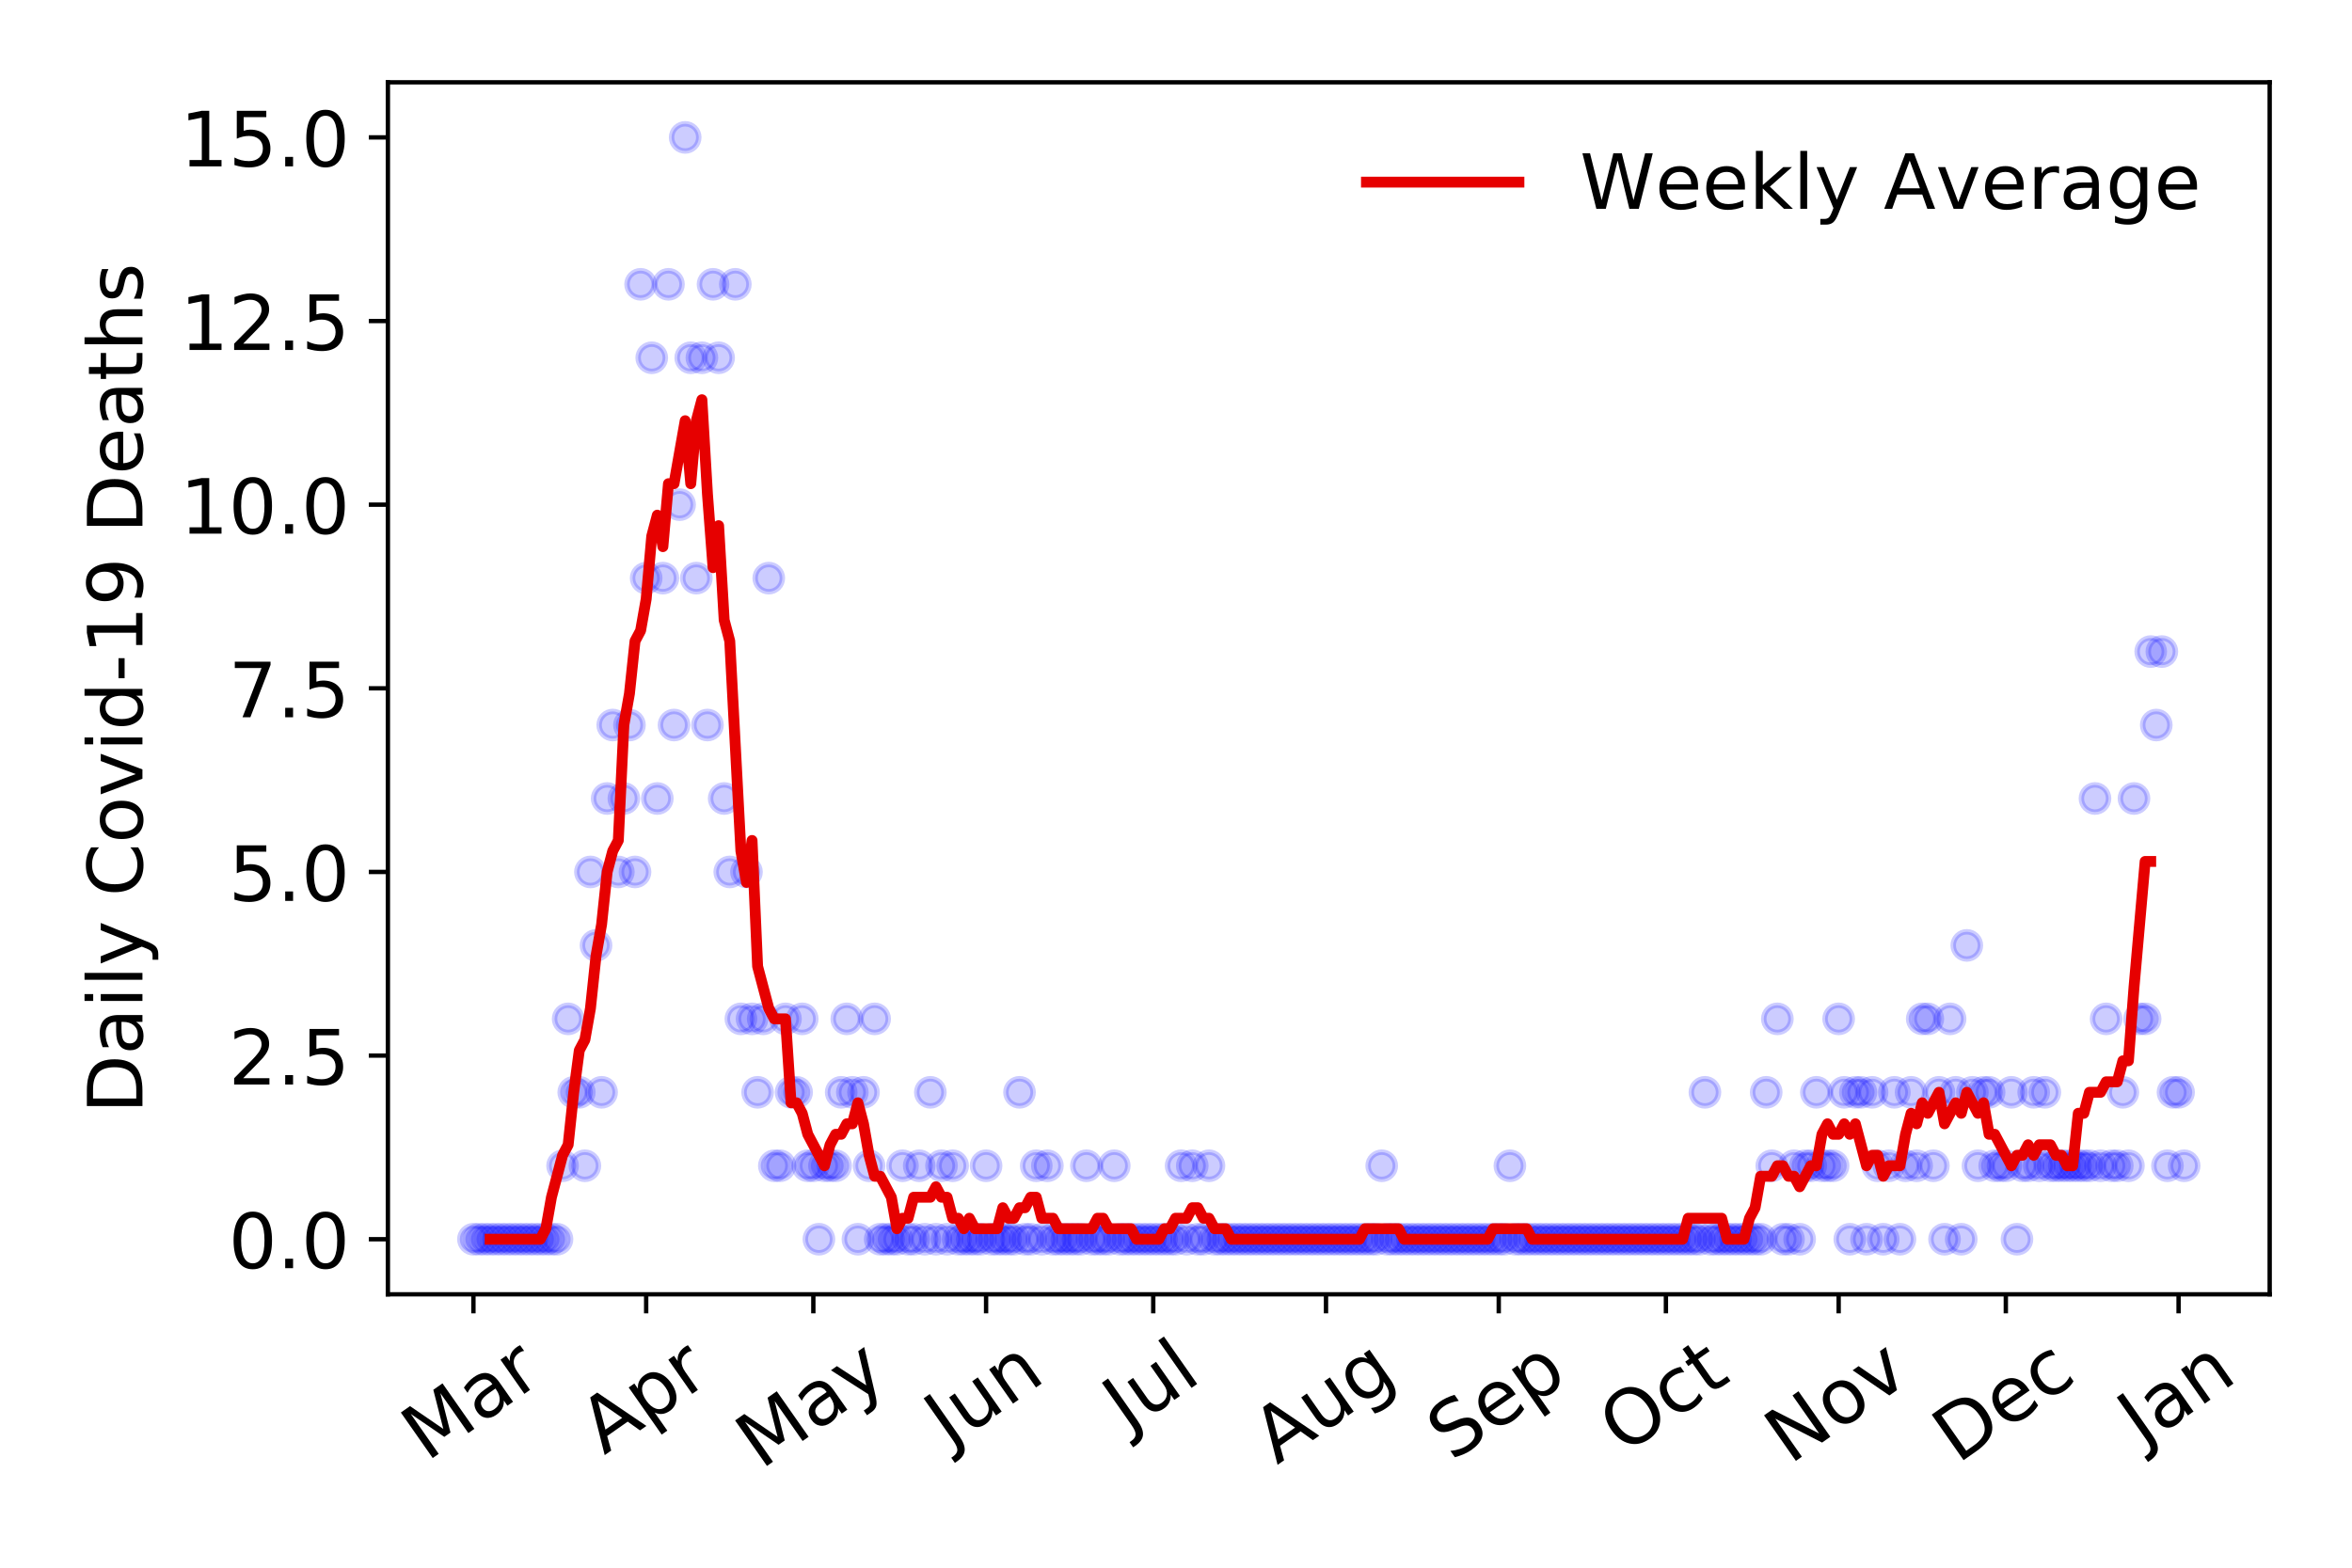 <?xml version="1.0" encoding="utf-8" standalone="no"?>
<!DOCTYPE svg PUBLIC "-//W3C//DTD SVG 1.1//EN"
  "http://www.w3.org/Graphics/SVG/1.1/DTD/svg11.dtd">
<!-- Created with matplotlib (https://matplotlib.org/) -->
<svg height="288pt" version="1.1" viewBox="0 0 432 288" width="432pt" xmlns="http://www.w3.org/2000/svg" xmlns:xlink="http://www.w3.org/1999/xlink">
 <defs>
  <style type="text/css">
*{stroke-linecap:butt;stroke-linejoin:round;}
  </style>
 </defs>
 <g id="figure_1">
  <g id="patch_1">
   <path d="M 0 288 
L 432 288 
L 432 0 
L 0 0 
z
" style="fill:#ffffff;"/>
  </g>
  <g id="axes_1">
   <g id="patch_2">
    <path d="M 71.245 237.778 
L 416.88 237.778 
L 416.88 15.12 
L 71.245 15.12 
z
" style="fill:#ffffff;"/>
   </g>
   <g id="matplotlib.axis_1">
    <g id="xtick_1">
     <g id="line2d_1">
      <defs>
       <path d="M 0 0 
L 0 3.5 
" id="mc60475e67d" style="stroke:#000000;stroke-width:0.8;"/>
      </defs>
      <g>
       <use style="stroke:#000000;stroke-width:0.8;" x="86.956" xlink:href="#mc60475e67d" y="237.778"/>
      </g>
     </g>
     <g id="text_1">
      <!-- Mar -->
      <defs>
       <path d="M 9.812 72.906 
L 24.516 72.906 
L 43.109 23.297 
L 61.812 72.906 
L 76.516 72.906 
L 76.516 0 
L 66.891 0 
L 66.891 64.016 
L 48.094 14.016 
L 38.188 14.016 
L 19.391 64.016 
L 19.391 0 
L 9.812 0 
z
" id="DejaVuSans-77"/>
       <path d="M 34.281 27.484 
Q 23.391 27.484 19.188 25 
Q 14.984 22.516 14.984 16.5 
Q 14.984 11.719 18.141 8.906 
Q 21.297 6.109 26.703 6.109 
Q 34.188 6.109 38.703 11.406 
Q 43.219 16.703 43.219 25.484 
L 43.219 27.484 
z
M 52.203 31.203 
L 52.203 0 
L 43.219 0 
L 43.219 8.297 
Q 40.141 3.328 35.547 0.953 
Q 30.953 -1.422 24.312 -1.422 
Q 15.922 -1.422 10.953 3.297 
Q 6 8.016 6 15.922 
Q 6 25.141 12.172 29.828 
Q 18.359 34.516 30.609 34.516 
L 43.219 34.516 
L 43.219 35.406 
Q 43.219 41.609 39.141 45 
Q 35.062 48.391 27.688 48.391 
Q 23 48.391 18.547 47.266 
Q 14.109 46.141 10.016 43.891 
L 10.016 52.203 
Q 14.938 54.109 19.578 55.047 
Q 24.219 56 28.609 56 
Q 40.484 56 46.344 49.844 
Q 52.203 43.703 52.203 31.203 
z
" id="DejaVuSans-97"/>
       <path d="M 41.109 46.297 
Q 39.594 47.172 37.812 47.578 
Q 36.031 48 33.891 48 
Q 26.266 48 22.188 43.047 
Q 18.109 38.094 18.109 28.812 
L 18.109 0 
L 9.078 0 
L 9.078 54.688 
L 18.109 54.688 
L 18.109 46.188 
Q 20.953 51.172 25.484 53.578 
Q 30.031 56 36.531 56 
Q 37.453 56 38.578 55.875 
Q 39.703 55.766 41.062 55.516 
z
" id="DejaVuSans-114"/>
      </defs>
      <g transform="translate(78.353 268.643)rotate(-35)scale(0.14 -0.14)">
       <use xlink:href="#DejaVuSans-77"/>
       <use x="86.279" xlink:href="#DejaVuSans-97"/>
       <use x="147.559" xlink:href="#DejaVuSans-114"/>
      </g>
     </g>
    </g>
    <g id="xtick_2">
     <g id="line2d_2">
      <g>
       <use style="stroke:#000000;stroke-width:0.8;" x="118.684" xlink:href="#mc60475e67d" y="237.778"/>
      </g>
     </g>
     <g id="text_2">
      <!-- Apr -->
      <defs>
       <path d="M 34.188 63.188 
L 20.797 26.906 
L 47.609 26.906 
z
M 28.609 72.906 
L 39.797 72.906 
L 67.578 0 
L 57.328 0 
L 50.688 18.703 
L 17.828 18.703 
L 11.188 0 
L 0.781 0 
z
" id="DejaVuSans-65"/>
       <path d="M 18.109 8.203 
L 18.109 -20.797 
L 9.078 -20.797 
L 9.078 54.688 
L 18.109 54.688 
L 18.109 46.391 
Q 20.953 51.266 25.266 53.625 
Q 29.594 56 35.594 56 
Q 45.562 56 51.781 48.094 
Q 58.016 40.188 58.016 27.297 
Q 58.016 14.406 51.781 6.484 
Q 45.562 -1.422 35.594 -1.422 
Q 29.594 -1.422 25.266 0.953 
Q 20.953 3.328 18.109 8.203 
z
M 48.688 27.297 
Q 48.688 37.203 44.609 42.844 
Q 40.531 48.484 33.406 48.484 
Q 26.266 48.484 22.188 42.844 
Q 18.109 37.203 18.109 27.297 
Q 18.109 17.391 22.188 11.75 
Q 26.266 6.109 33.406 6.109 
Q 40.531 6.109 44.609 11.75 
Q 48.688 17.391 48.688 27.297 
z
" id="DejaVuSans-112"/>
      </defs>
      <g transform="translate(110.98 267.384)rotate(-35)scale(0.14 -0.14)">
       <use xlink:href="#DejaVuSans-65"/>
       <use x="68.408" xlink:href="#DejaVuSans-112"/>
       <use x="131.885" xlink:href="#DejaVuSans-114"/>
      </g>
     </g>
    </g>
    <g id="xtick_3">
     <g id="line2d_3">
      <g>
       <use style="stroke:#000000;stroke-width:0.8;" x="149.389" xlink:href="#mc60475e67d" y="237.778"/>
      </g>
     </g>
     <g id="text_3">
      <!-- May -->
      <defs>
       <path d="M 32.172 -5.078 
Q 28.375 -14.844 24.75 -17.812 
Q 21.141 -20.797 15.094 -20.797 
L 7.906 -20.797 
L 7.906 -13.281 
L 13.188 -13.281 
Q 16.891 -13.281 18.938 -11.516 
Q 21 -9.766 23.484 -3.219 
L 25.094 0.875 
L 2.984 54.688 
L 12.5 54.688 
L 29.594 11.922 
L 46.688 54.688 
L 56.203 54.688 
z
" id="DejaVuSans-121"/>
      </defs>
      <g transform="translate(139.75 270.094)rotate(-35)scale(0.14 -0.14)">
       <use xlink:href="#DejaVuSans-77"/>
       <use x="86.279" xlink:href="#DejaVuSans-97"/>
       <use x="147.559" xlink:href="#DejaVuSans-121"/>
      </g>
     </g>
    </g>
    <g id="xtick_4">
     <g id="line2d_4">
      <g>
       <use style="stroke:#000000;stroke-width:0.8;" x="181.117" xlink:href="#mc60475e67d" y="237.778"/>
      </g>
     </g>
     <g id="text_4">
      <!-- Jun -->
      <defs>
       <path d="M 9.812 72.906 
L 19.672 72.906 
L 19.672 5.078 
Q 19.672 -8.109 14.672 -14.062 
Q 9.672 -20.016 -1.422 -20.016 
L -5.172 -20.016 
L -5.172 -11.719 
L -2.094 -11.719 
Q 4.438 -11.719 7.125 -8.047 
Q 9.812 -4.391 9.812 5.078 
z
" id="DejaVuSans-74"/>
       <path d="M 8.5 21.578 
L 8.5 54.688 
L 17.484 54.688 
L 17.484 21.922 
Q 17.484 14.156 20.5 10.266 
Q 23.531 6.391 29.594 6.391 
Q 36.859 6.391 41.078 11.031 
Q 45.312 15.672 45.312 23.688 
L 45.312 54.688 
L 54.297 54.688 
L 54.297 0 
L 45.312 0 
L 45.312 8.406 
Q 42.047 3.422 37.719 1 
Q 33.406 -1.422 27.688 -1.422 
Q 18.266 -1.422 13.375 4.438 
Q 8.5 10.297 8.5 21.578 
z
M 31.109 56 
z
" id="DejaVuSans-117"/>
       <path d="M 54.891 33.016 
L 54.891 0 
L 45.906 0 
L 45.906 32.719 
Q 45.906 40.484 42.875 44.328 
Q 39.844 48.188 33.797 48.188 
Q 26.516 48.188 22.312 43.547 
Q 18.109 38.922 18.109 30.906 
L 18.109 0 
L 9.078 0 
L 9.078 54.688 
L 18.109 54.688 
L 18.109 46.188 
Q 21.344 51.125 25.703 53.562 
Q 30.078 56 35.797 56 
Q 45.219 56 50.047 50.172 
Q 54.891 44.344 54.891 33.016 
z
" id="DejaVuSans-110"/>
      </defs>
      <g transform="translate(174.374 266.039)rotate(-35)scale(0.14 -0.14)">
       <use xlink:href="#DejaVuSans-74"/>
       <use x="29.492" xlink:href="#DejaVuSans-117"/>
       <use x="92.871" xlink:href="#DejaVuSans-110"/>
      </g>
     </g>
    </g>
    <g id="xtick_5">
     <g id="line2d_5">
      <g>
       <use style="stroke:#000000;stroke-width:0.8;" x="211.822" xlink:href="#mc60475e67d" y="237.778"/>
      </g>
     </g>
     <g id="text_5">
      <!-- Jul -->
      <defs>
       <path d="M 9.422 75.984 
L 18.406 75.984 
L 18.406 0 
L 9.422 0 
z
" id="DejaVuSans-108"/>
      </defs>
      <g transform="translate(207.12 263.181)rotate(-35)scale(0.14 -0.14)">
       <use xlink:href="#DejaVuSans-74"/>
       <use x="29.492" xlink:href="#DejaVuSans-117"/>
       <use x="92.871" xlink:href="#DejaVuSans-108"/>
      </g>
     </g>
    </g>
    <g id="xtick_6">
     <g id="line2d_6">
      <g>
       <use style="stroke:#000000;stroke-width:0.8;" x="243.551" xlink:href="#mc60475e67d" y="237.778"/>
      </g>
     </g>
     <g id="text_6">
      <!-- Aug -->
      <defs>
       <path d="M 45.406 27.984 
Q 45.406 37.75 41.375 43.109 
Q 37.359 48.484 30.078 48.484 
Q 22.859 48.484 18.828 43.109 
Q 14.797 37.75 14.797 27.984 
Q 14.797 18.266 18.828 12.891 
Q 22.859 7.516 30.078 7.516 
Q 37.359 7.516 41.375 12.891 
Q 45.406 18.266 45.406 27.984 
z
M 54.391 6.781 
Q 54.391 -7.172 48.188 -13.984 
Q 42 -20.797 29.203 -20.797 
Q 24.469 -20.797 20.266 -20.094 
Q 16.062 -19.391 12.109 -17.922 
L 12.109 -9.188 
Q 16.062 -11.328 19.922 -12.344 
Q 23.781 -13.375 27.781 -13.375 
Q 36.625 -13.375 41.016 -8.766 
Q 45.406 -4.156 45.406 5.172 
L 45.406 9.625 
Q 42.625 4.781 38.281 2.391 
Q 33.938 0 27.875 0 
Q 17.828 0 11.672 7.656 
Q 5.516 15.328 5.516 27.984 
Q 5.516 40.672 11.672 48.328 
Q 17.828 56 27.875 56 
Q 33.938 56 38.281 53.609 
Q 42.625 51.219 45.406 46.391 
L 45.406 54.688 
L 54.391 54.688 
z
" id="DejaVuSans-103"/>
      </defs>
      <g transform="translate(234.57 269.172)rotate(-35)scale(0.14 -0.14)">
       <use xlink:href="#DejaVuSans-65"/>
       <use x="68.408" xlink:href="#DejaVuSans-117"/>
       <use x="131.787" xlink:href="#DejaVuSans-103"/>
      </g>
     </g>
    </g>
    <g id="xtick_7">
     <g id="line2d_7">
      <g>
       <use style="stroke:#000000;stroke-width:0.8;" x="275.279" xlink:href="#mc60475e67d" y="237.778"/>
      </g>
     </g>
     <g id="text_7">
      <!-- Sep -->
      <defs>
       <path d="M 53.516 70.516 
L 53.516 60.891 
Q 47.906 63.578 42.922 64.891 
Q 37.938 66.219 33.297 66.219 
Q 25.25 66.219 20.875 63.094 
Q 16.5 59.969 16.5 54.203 
Q 16.5 49.359 19.406 46.891 
Q 22.312 44.438 30.422 42.922 
L 36.375 41.703 
Q 47.406 39.594 52.656 34.297 
Q 57.906 29 57.906 20.125 
Q 57.906 9.516 50.797 4.047 
Q 43.703 -1.422 29.984 -1.422 
Q 24.812 -1.422 18.969 -0.25 
Q 13.141 0.922 6.891 3.219 
L 6.891 13.375 
Q 12.891 10.016 18.656 8.297 
Q 24.422 6.594 29.984 6.594 
Q 38.422 6.594 43.016 9.906 
Q 47.609 13.234 47.609 19.391 
Q 47.609 24.75 44.312 27.781 
Q 41.016 30.812 33.5 32.328 
L 27.484 33.5 
Q 16.453 35.688 11.516 40.375 
Q 6.594 45.062 6.594 53.422 
Q 6.594 63.094 13.406 68.656 
Q 20.219 74.219 32.172 74.219 
Q 37.312 74.219 42.625 73.281 
Q 47.953 72.359 53.516 70.516 
z
" id="DejaVuSans-83"/>
       <path d="M 56.203 29.594 
L 56.203 25.203 
L 14.891 25.203 
Q 15.484 15.922 20.484 11.062 
Q 25.484 6.203 34.422 6.203 
Q 39.594 6.203 44.453 7.469 
Q 49.312 8.734 54.109 11.281 
L 54.109 2.781 
Q 49.266 0.734 44.188 -0.344 
Q 39.109 -1.422 33.891 -1.422 
Q 20.797 -1.422 13.156 6.188 
Q 5.516 13.812 5.516 26.812 
Q 5.516 40.234 12.766 48.109 
Q 20.016 56 32.328 56 
Q 43.359 56 49.781 48.891 
Q 56.203 41.797 56.203 29.594 
z
M 47.219 32.234 
Q 47.125 39.594 43.094 43.984 
Q 39.062 48.391 32.422 48.391 
Q 24.906 48.391 20.391 44.141 
Q 15.875 39.891 15.188 32.172 
z
" id="DejaVuSans-101"/>
      </defs>
      <g transform="translate(266.686 268.629)rotate(-35)scale(0.14 -0.14)">
       <use xlink:href="#DejaVuSans-83"/>
       <use x="63.477" xlink:href="#DejaVuSans-101"/>
       <use x="125" xlink:href="#DejaVuSans-112"/>
      </g>
     </g>
    </g>
    <g id="xtick_8">
     <g id="line2d_8">
      <g>
       <use style="stroke:#000000;stroke-width:0.8;" x="305.984" xlink:href="#mc60475e67d" y="237.778"/>
      </g>
     </g>
     <g id="text_8">
      <!-- Oct -->
      <defs>
       <path d="M 39.406 66.219 
Q 28.656 66.219 22.328 58.203 
Q 16.016 50.203 16.016 36.375 
Q 16.016 22.609 22.328 14.594 
Q 28.656 6.594 39.406 6.594 
Q 50.141 6.594 56.422 14.594 
Q 62.703 22.609 62.703 36.375 
Q 62.703 50.203 56.422 58.203 
Q 50.141 66.219 39.406 66.219 
z
M 39.406 74.219 
Q 54.734 74.219 63.906 63.938 
Q 73.094 53.656 73.094 36.375 
Q 73.094 19.141 63.906 8.859 
Q 54.734 -1.422 39.406 -1.422 
Q 24.031 -1.422 14.812 8.828 
Q 5.609 19.094 5.609 36.375 
Q 5.609 53.656 14.812 63.938 
Q 24.031 74.219 39.406 74.219 
z
" id="DejaVuSans-79"/>
       <path d="M 48.781 52.594 
L 48.781 44.188 
Q 44.969 46.297 41.141 47.344 
Q 37.312 48.391 33.406 48.391 
Q 24.656 48.391 19.812 42.844 
Q 14.984 37.312 14.984 27.297 
Q 14.984 17.281 19.812 11.734 
Q 24.656 6.203 33.406 6.203 
Q 37.312 6.203 41.141 7.25 
Q 44.969 8.297 48.781 10.406 
L 48.781 2.094 
Q 45.016 0.344 40.984 -0.531 
Q 36.969 -1.422 32.422 -1.422 
Q 20.062 -1.422 12.781 6.344 
Q 5.516 14.109 5.516 27.297 
Q 5.516 40.672 12.859 48.328 
Q 20.219 56 33.016 56 
Q 37.156 56 41.109 55.141 
Q 45.062 54.297 48.781 52.594 
z
" id="DejaVuSans-99"/>
       <path d="M 18.312 70.219 
L 18.312 54.688 
L 36.812 54.688 
L 36.812 47.703 
L 18.312 47.703 
L 18.312 18.016 
Q 18.312 11.328 20.141 9.422 
Q 21.969 7.516 27.594 7.516 
L 36.812 7.516 
L 36.812 0 
L 27.594 0 
Q 17.188 0 13.234 3.875 
Q 9.281 7.766 9.281 18.016 
L 9.281 47.703 
L 2.688 47.703 
L 2.688 54.688 
L 9.281 54.688 
L 9.281 70.219 
z
" id="DejaVuSans-116"/>
      </defs>
      <g transform="translate(298.285 267.377)rotate(-35)scale(0.14 -0.14)">
       <use xlink:href="#DejaVuSans-79"/>
       <use x="78.711" xlink:href="#DejaVuSans-99"/>
       <use x="133.691" xlink:href="#DejaVuSans-116"/>
      </g>
     </g>
    </g>
    <g id="xtick_9">
     <g id="line2d_9">
      <g>
       <use style="stroke:#000000;stroke-width:0.8;" x="337.712" xlink:href="#mc60475e67d" y="237.778"/>
      </g>
     </g>
     <g id="text_9">
      <!-- Nov -->
      <defs>
       <path d="M 9.812 72.906 
L 23.094 72.906 
L 55.422 11.922 
L 55.422 72.906 
L 64.984 72.906 
L 64.984 0 
L 51.703 0 
L 19.391 60.984 
L 19.391 0 
L 9.812 0 
z
" id="DejaVuSans-78"/>
       <path d="M 30.609 48.391 
Q 23.391 48.391 19.188 42.75 
Q 14.984 37.109 14.984 27.297 
Q 14.984 17.484 19.156 11.844 
Q 23.344 6.203 30.609 6.203 
Q 37.797 6.203 41.984 11.859 
Q 46.188 17.531 46.188 27.297 
Q 46.188 37.016 41.984 42.703 
Q 37.797 48.391 30.609 48.391 
z
M 30.609 56 
Q 42.328 56 49.016 48.375 
Q 55.719 40.766 55.719 27.297 
Q 55.719 13.875 49.016 6.219 
Q 42.328 -1.422 30.609 -1.422 
Q 18.844 -1.422 12.172 6.219 
Q 5.516 13.875 5.516 27.297 
Q 5.516 40.766 12.172 48.375 
Q 18.844 56 30.609 56 
z
" id="DejaVuSans-111"/>
       <path d="M 2.984 54.688 
L 12.5 54.688 
L 29.594 8.797 
L 46.688 54.688 
L 56.203 54.688 
L 35.688 0 
L 23.484 0 
z
" id="DejaVuSans-118"/>
      </defs>
      <g transform="translate(328.736 269.166)rotate(-35)scale(0.14 -0.14)">
       <use xlink:href="#DejaVuSans-78"/>
       <use x="74.805" xlink:href="#DejaVuSans-111"/>
       <use x="135.986" xlink:href="#DejaVuSans-118"/>
      </g>
     </g>
    </g>
    <g id="xtick_10">
     <g id="line2d_10">
      <g>
       <use style="stroke:#000000;stroke-width:0.8;" x="368.417" xlink:href="#mc60475e67d" y="237.778"/>
      </g>
     </g>
     <g id="text_10">
      <!-- Dec -->
      <defs>
       <path d="M 19.672 64.797 
L 19.672 8.109 
L 31.594 8.109 
Q 46.688 8.109 53.688 14.938 
Q 60.688 21.781 60.688 36.531 
Q 60.688 51.172 53.688 57.984 
Q 46.688 64.797 31.594 64.797 
z
M 9.812 72.906 
L 30.078 72.906 
Q 51.266 72.906 61.172 64.094 
Q 71.094 55.281 71.094 36.531 
Q 71.094 17.672 61.125 8.828 
Q 51.172 0 30.078 0 
L 9.812 0 
z
" id="DejaVuSans-68"/>
      </defs>
      <g transform="translate(359.537 269.032)rotate(-35)scale(0.14 -0.14)">
       <use xlink:href="#DejaVuSans-68"/>
       <use x="77.002" xlink:href="#DejaVuSans-101"/>
       <use x="138.525" xlink:href="#DejaVuSans-99"/>
      </g>
     </g>
    </g>
    <g id="xtick_11">
     <g id="line2d_11">
      <g>
       <use style="stroke:#000000;stroke-width:0.8;" x="400.146" xlink:href="#mc60475e67d" y="237.778"/>
      </g>
     </g>
     <g id="text_11">
      <!-- Jan -->
      <g transform="translate(393.522 265.871)rotate(-35)scale(0.14 -0.14)">
       <use xlink:href="#DejaVuSans-74"/>
       <use x="29.492" xlink:href="#DejaVuSans-97"/>
       <use x="90.771" xlink:href="#DejaVuSans-110"/>
      </g>
     </g>
    </g>
   </g>
   <g id="matplotlib.axis_2">
    <g id="ytick_1">
     <g id="line2d_12">
      <defs>
       <path d="M 0 0 
L -3.5 0 
" id="m7f48c4a1db" style="stroke:#000000;stroke-width:0.8;"/>
      </defs>
      <g>
       <use style="stroke:#000000;stroke-width:0.8;" x="71.245" xlink:href="#m7f48c4a1db" y="227.657"/>
      </g>
     </g>
     <g id="text_12">
      <!-- 0.0 -->
      <defs>
       <path d="M 31.781 66.406 
Q 24.172 66.406 20.328 58.906 
Q 16.5 51.422 16.5 36.375 
Q 16.5 21.391 20.328 13.891 
Q 24.172 6.391 31.781 6.391 
Q 39.453 6.391 43.281 13.891 
Q 47.125 21.391 47.125 36.375 
Q 47.125 51.422 43.281 58.906 
Q 39.453 66.406 31.781 66.406 
z
M 31.781 74.219 
Q 44.047 74.219 50.516 64.516 
Q 56.984 54.828 56.984 36.375 
Q 56.984 17.969 50.516 8.266 
Q 44.047 -1.422 31.781 -1.422 
Q 19.531 -1.422 13.062 8.266 
Q 6.594 17.969 6.594 36.375 
Q 6.594 54.828 13.062 64.516 
Q 19.531 74.219 31.781 74.219 
z
" id="DejaVuSans-48"/>
       <path d="M 10.688 12.406 
L 21 12.406 
L 21 0 
L 10.688 0 
z
" id="DejaVuSans-46"/>
      </defs>
      <g transform="translate(41.981 232.976)scale(0.14 -0.14)">
       <use xlink:href="#DejaVuSans-48"/>
       <use x="63.623" xlink:href="#DejaVuSans-46"/>
       <use x="95.41" xlink:href="#DejaVuSans-48"/>
      </g>
     </g>
    </g>
    <g id="ytick_2">
     <g id="line2d_13">
      <g>
       <use style="stroke:#000000;stroke-width:0.8;" x="71.245" xlink:href="#m7f48c4a1db" y="193.921"/>
      </g>
     </g>
     <g id="text_13">
      <!-- 2.5 -->
      <defs>
       <path d="M 19.188 8.297 
L 53.609 8.297 
L 53.609 0 
L 7.328 0 
L 7.328 8.297 
Q 12.938 14.109 22.625 23.891 
Q 32.328 33.688 34.812 36.531 
Q 39.547 41.844 41.422 45.531 
Q 43.312 49.219 43.312 52.781 
Q 43.312 58.594 39.234 62.25 
Q 35.156 65.922 28.609 65.922 
Q 23.969 65.922 18.812 64.312 
Q 13.672 62.703 7.812 59.422 
L 7.812 69.391 
Q 13.766 71.781 18.938 73 
Q 24.125 74.219 28.422 74.219 
Q 39.75 74.219 46.484 68.547 
Q 53.219 62.891 53.219 53.422 
Q 53.219 48.922 51.531 44.891 
Q 49.859 40.875 45.406 35.406 
Q 44.188 33.984 37.641 27.219 
Q 31.109 20.453 19.188 8.297 
z
" id="DejaVuSans-50"/>
       <path d="M 10.797 72.906 
L 49.516 72.906 
L 49.516 64.594 
L 19.828 64.594 
L 19.828 46.734 
Q 21.969 47.469 24.109 47.828 
Q 26.266 48.188 28.422 48.188 
Q 40.625 48.188 47.75 41.5 
Q 54.891 34.812 54.891 23.391 
Q 54.891 11.625 47.562 5.094 
Q 40.234 -1.422 26.906 -1.422 
Q 22.312 -1.422 17.547 -0.641 
Q 12.797 0.141 7.719 1.703 
L 7.719 11.625 
Q 12.109 9.234 16.797 8.062 
Q 21.484 6.891 26.703 6.891 
Q 35.156 6.891 40.078 11.328 
Q 45.016 15.766 45.016 23.391 
Q 45.016 31 40.078 35.438 
Q 35.156 39.891 26.703 39.891 
Q 22.75 39.891 18.812 39.016 
Q 14.891 38.141 10.797 36.281 
z
" id="DejaVuSans-53"/>
      </defs>
      <g transform="translate(41.981 199.24)scale(0.14 -0.14)">
       <use xlink:href="#DejaVuSans-50"/>
       <use x="63.623" xlink:href="#DejaVuSans-46"/>
       <use x="95.41" xlink:href="#DejaVuSans-53"/>
      </g>
     </g>
    </g>
    <g id="ytick_3">
     <g id="line2d_14">
      <g>
       <use style="stroke:#000000;stroke-width:0.8;" x="71.245" xlink:href="#m7f48c4a1db" y="160.185"/>
      </g>
     </g>
     <g id="text_14">
      <!-- 5.0 -->
      <g transform="translate(41.981 165.504)scale(0.14 -0.14)">
       <use xlink:href="#DejaVuSans-53"/>
       <use x="63.623" xlink:href="#DejaVuSans-46"/>
       <use x="95.41" xlink:href="#DejaVuSans-48"/>
      </g>
     </g>
    </g>
    <g id="ytick_4">
     <g id="line2d_15">
      <g>
       <use style="stroke:#000000;stroke-width:0.8;" x="71.245" xlink:href="#m7f48c4a1db" y="126.449"/>
      </g>
     </g>
     <g id="text_15">
      <!-- 7.5 -->
      <defs>
       <path d="M 8.203 72.906 
L 55.078 72.906 
L 55.078 68.703 
L 28.609 0 
L 18.312 0 
L 43.219 64.594 
L 8.203 64.594 
z
" id="DejaVuSans-55"/>
      </defs>
      <g transform="translate(41.981 131.768)scale(0.14 -0.14)">
       <use xlink:href="#DejaVuSans-55"/>
       <use x="63.623" xlink:href="#DejaVuSans-46"/>
       <use x="95.41" xlink:href="#DejaVuSans-53"/>
      </g>
     </g>
    </g>
    <g id="ytick_5">
     <g id="line2d_16">
      <g>
       <use style="stroke:#000000;stroke-width:0.8;" x="71.245" xlink:href="#m7f48c4a1db" y="92.713"/>
      </g>
     </g>
     <g id="text_16">
      <!-- 10.0 -->
      <defs>
       <path d="M 12.406 8.297 
L 28.516 8.297 
L 28.516 63.922 
L 10.984 60.406 
L 10.984 69.391 
L 28.422 72.906 
L 38.281 72.906 
L 38.281 8.297 
L 54.391 8.297 
L 54.391 0 
L 12.406 0 
z
" id="DejaVuSans-49"/>
      </defs>
      <g transform="translate(33.073 98.032)scale(0.14 -0.14)">
       <use xlink:href="#DejaVuSans-49"/>
       <use x="63.623" xlink:href="#DejaVuSans-48"/>
       <use x="127.246" xlink:href="#DejaVuSans-46"/>
       <use x="159.033" xlink:href="#DejaVuSans-48"/>
      </g>
     </g>
    </g>
    <g id="ytick_6">
     <g id="line2d_17">
      <g>
       <use style="stroke:#000000;stroke-width:0.8;" x="71.245" xlink:href="#m7f48c4a1db" y="58.977"/>
      </g>
     </g>
     <g id="text_17">
      <!-- 12.5 -->
      <g transform="translate(33.073 64.296)scale(0.14 -0.14)">
       <use xlink:href="#DejaVuSans-49"/>
       <use x="63.623" xlink:href="#DejaVuSans-50"/>
       <use x="127.246" xlink:href="#DejaVuSans-46"/>
       <use x="159.033" xlink:href="#DejaVuSans-53"/>
      </g>
     </g>
    </g>
    <g id="ytick_7">
     <g id="line2d_18">
      <g>
       <use style="stroke:#000000;stroke-width:0.8;" x="71.245" xlink:href="#m7f48c4a1db" y="25.241"/>
      </g>
     </g>
     <g id="text_18">
      <!-- 15.0 -->
      <g transform="translate(33.073 30.56)scale(0.14 -0.14)">
       <use xlink:href="#DejaVuSans-49"/>
       <use x="63.623" xlink:href="#DejaVuSans-53"/>
       <use x="127.246" xlink:href="#DejaVuSans-46"/>
       <use x="159.033" xlink:href="#DejaVuSans-48"/>
      </g>
     </g>
    </g>
    <g id="text_19">
     <!-- Daily Covid-19 Deaths -->
     <defs>
      <path d="M 9.422 54.688 
L 18.406 54.688 
L 18.406 0 
L 9.422 0 
z
M 9.422 75.984 
L 18.406 75.984 
L 18.406 64.594 
L 9.422 64.594 
z
" id="DejaVuSans-105"/>
      <path id="DejaVuSans-32"/>
      <path d="M 64.406 67.281 
L 64.406 56.891 
Q 59.422 61.531 53.781 63.812 
Q 48.141 66.109 41.797 66.109 
Q 29.297 66.109 22.656 58.469 
Q 16.016 50.828 16.016 36.375 
Q 16.016 21.969 22.656 14.328 
Q 29.297 6.688 41.797 6.688 
Q 48.141 6.688 53.781 8.984 
Q 59.422 11.281 64.406 15.922 
L 64.406 5.609 
Q 59.234 2.094 53.438 0.328 
Q 47.656 -1.422 41.219 -1.422 
Q 24.656 -1.422 15.125 8.703 
Q 5.609 18.844 5.609 36.375 
Q 5.609 53.953 15.125 64.078 
Q 24.656 74.219 41.219 74.219 
Q 47.75 74.219 53.531 72.484 
Q 59.328 70.75 64.406 67.281 
z
" id="DejaVuSans-67"/>
      <path d="M 45.406 46.391 
L 45.406 75.984 
L 54.391 75.984 
L 54.391 0 
L 45.406 0 
L 45.406 8.203 
Q 42.578 3.328 38.25 0.953 
Q 33.938 -1.422 27.875 -1.422 
Q 17.969 -1.422 11.734 6.484 
Q 5.516 14.406 5.516 27.297 
Q 5.516 40.188 11.734 48.094 
Q 17.969 56 27.875 56 
Q 33.938 56 38.25 53.625 
Q 42.578 51.266 45.406 46.391 
z
M 14.797 27.297 
Q 14.797 17.391 18.875 11.75 
Q 22.953 6.109 30.078 6.109 
Q 37.203 6.109 41.297 11.75 
Q 45.406 17.391 45.406 27.297 
Q 45.406 37.203 41.297 42.844 
Q 37.203 48.484 30.078 48.484 
Q 22.953 48.484 18.875 42.844 
Q 14.797 37.203 14.797 27.297 
z
" id="DejaVuSans-100"/>
      <path d="M 4.891 31.391 
L 31.203 31.391 
L 31.203 23.391 
L 4.891 23.391 
z
" id="DejaVuSans-45"/>
      <path d="M 10.984 1.516 
L 10.984 10.5 
Q 14.703 8.734 18.5 7.812 
Q 22.312 6.891 25.984 6.891 
Q 35.75 6.891 40.891 13.453 
Q 46.047 20.016 46.781 33.406 
Q 43.953 29.203 39.594 26.953 
Q 35.25 24.703 29.984 24.703 
Q 19.047 24.703 12.672 31.312 
Q 6.297 37.938 6.297 49.422 
Q 6.297 60.641 12.938 67.422 
Q 19.578 74.219 30.609 74.219 
Q 43.266 74.219 49.922 64.516 
Q 56.594 54.828 56.594 36.375 
Q 56.594 19.141 48.406 8.859 
Q 40.234 -1.422 26.422 -1.422 
Q 22.703 -1.422 18.891 -0.688 
Q 15.094 0.047 10.984 1.516 
z
M 30.609 32.422 
Q 37.25 32.422 41.125 36.953 
Q 45.016 41.5 45.016 49.422 
Q 45.016 57.281 41.125 61.844 
Q 37.25 66.406 30.609 66.406 
Q 23.969 66.406 20.094 61.844 
Q 16.219 57.281 16.219 49.422 
Q 16.219 41.5 20.094 36.953 
Q 23.969 32.422 30.609 32.422 
z
" id="DejaVuSans-57"/>
      <path d="M 54.891 33.016 
L 54.891 0 
L 45.906 0 
L 45.906 32.719 
Q 45.906 40.484 42.875 44.328 
Q 39.844 48.188 33.797 48.188 
Q 26.516 48.188 22.312 43.547 
Q 18.109 38.922 18.109 30.906 
L 18.109 0 
L 9.078 0 
L 9.078 75.984 
L 18.109 75.984 
L 18.109 46.188 
Q 21.344 51.125 25.703 53.562 
Q 30.078 56 35.797 56 
Q 45.219 56 50.047 50.172 
Q 54.891 44.344 54.891 33.016 
z
" id="DejaVuSans-104"/>
      <path d="M 44.281 53.078 
L 44.281 44.578 
Q 40.484 46.531 36.375 47.5 
Q 32.281 48.484 27.875 48.484 
Q 21.188 48.484 17.844 46.438 
Q 14.5 44.391 14.5 40.281 
Q 14.5 37.156 16.891 35.375 
Q 19.281 33.594 26.516 31.984 
L 29.594 31.297 
Q 39.156 29.25 43.188 25.516 
Q 47.219 21.781 47.219 15.094 
Q 47.219 7.469 41.188 3.016 
Q 35.156 -1.422 24.609 -1.422 
Q 20.219 -1.422 15.453 -0.562 
Q 10.688 0.297 5.422 2 
L 5.422 11.281 
Q 10.406 8.688 15.234 7.391 
Q 20.062 6.109 24.812 6.109 
Q 31.156 6.109 34.562 8.281 
Q 37.984 10.453 37.984 14.406 
Q 37.984 18.062 35.516 20.016 
Q 33.062 21.969 24.703 23.781 
L 21.578 24.516 
Q 13.234 26.266 9.516 29.906 
Q 5.812 33.547 5.812 39.891 
Q 5.812 47.609 11.281 51.797 
Q 16.75 56 26.812 56 
Q 31.781 56 36.172 55.266 
Q 40.578 54.547 44.281 53.078 
z
" id="DejaVuSans-115"/>
     </defs>
     <g transform="translate(26.162 204.56)rotate(-90)scale(0.14 -0.14)">
      <use xlink:href="#DejaVuSans-68"/>
      <use x="77.002" xlink:href="#DejaVuSans-97"/>
      <use x="138.281" xlink:href="#DejaVuSans-105"/>
      <use x="166.064" xlink:href="#DejaVuSans-108"/>
      <use x="193.848" xlink:href="#DejaVuSans-121"/>
      <use x="253.027" xlink:href="#DejaVuSans-32"/>
      <use x="284.814" xlink:href="#DejaVuSans-67"/>
      <use x="354.639" xlink:href="#DejaVuSans-111"/>
      <use x="415.82" xlink:href="#DejaVuSans-118"/>
      <use x="475" xlink:href="#DejaVuSans-105"/>
      <use x="502.783" xlink:href="#DejaVuSans-100"/>
      <use x="566.26" xlink:href="#DejaVuSans-45"/>
      <use x="602.344" xlink:href="#DejaVuSans-49"/>
      <use x="665.967" xlink:href="#DejaVuSans-57"/>
      <use x="729.59" xlink:href="#DejaVuSans-32"/>
      <use x="761.377" xlink:href="#DejaVuSans-68"/>
      <use x="838.379" xlink:href="#DejaVuSans-101"/>
      <use x="899.902" xlink:href="#DejaVuSans-97"/>
      <use x="961.182" xlink:href="#DejaVuSans-116"/>
      <use x="1000.391" xlink:href="#DejaVuSans-104"/>
      <use x="1063.77" xlink:href="#DejaVuSans-115"/>
     </g>
    </g>
   </g>
   <g id="line2d_19">
    <defs>
     <path d="M 0 2.5 
C 0.663 2.5 1.299 2.237 1.768 1.768 
C 2.237 1.299 2.5 0.663 2.5 0 
C 2.5 -0.663 2.237 -1.299 1.768 -1.768 
C 1.299 -2.237 0.663 -2.5 0 -2.5 
C -0.663 -2.5 -1.299 -2.237 -1.768 -1.768 
C -2.237 -1.299 -2.5 -0.663 -2.5 0 
C -2.5 0.663 -2.237 1.299 -1.768 1.768 
C -1.299 2.237 -0.663 2.5 0 2.5 
z
" id="mb1e672604b" style="stroke:#0000ff;stroke-opacity:0.2;"/>
    </defs>
    <g clip-path="url(#p7e2b6872e3)">
     <use style="fill:#0000ff;fill-opacity:0.2;stroke:#0000ff;stroke-opacity:0.2;" x="86.956" xlink:href="#mb1e672604b" y="227.657"/>
     <use style="fill:#0000ff;fill-opacity:0.2;stroke:#0000ff;stroke-opacity:0.2;" x="87.979" xlink:href="#mb1e672604b" y="227.657"/>
     <use style="fill:#0000ff;fill-opacity:0.2;stroke:#0000ff;stroke-opacity:0.2;" x="89.003" xlink:href="#mb1e672604b" y="227.657"/>
     <use style="fill:#0000ff;fill-opacity:0.2;stroke:#0000ff;stroke-opacity:0.2;" x="90.026" xlink:href="#mb1e672604b" y="227.657"/>
     <use style="fill:#0000ff;fill-opacity:0.2;stroke:#0000ff;stroke-opacity:0.2;" x="91.05" xlink:href="#mb1e672604b" y="227.657"/>
     <use style="fill:#0000ff;fill-opacity:0.2;stroke:#0000ff;stroke-opacity:0.2;" x="92.073" xlink:href="#mb1e672604b" y="227.657"/>
     <use style="fill:#0000ff;fill-opacity:0.2;stroke:#0000ff;stroke-opacity:0.2;" x="93.097" xlink:href="#mb1e672604b" y="227.657"/>
     <use style="fill:#0000ff;fill-opacity:0.2;stroke:#0000ff;stroke-opacity:0.2;" x="94.12" xlink:href="#mb1e672604b" y="227.657"/>
     <use style="fill:#0000ff;fill-opacity:0.2;stroke:#0000ff;stroke-opacity:0.2;" x="95.144" xlink:href="#mb1e672604b" y="227.657"/>
     <use style="fill:#0000ff;fill-opacity:0.2;stroke:#0000ff;stroke-opacity:0.2;" x="96.167" xlink:href="#mb1e672604b" y="227.657"/>
     <use style="fill:#0000ff;fill-opacity:0.2;stroke:#0000ff;stroke-opacity:0.2;" x="97.191" xlink:href="#mb1e672604b" y="227.657"/>
     <use style="fill:#0000ff;fill-opacity:0.2;stroke:#0000ff;stroke-opacity:0.2;" x="98.214" xlink:href="#mb1e672604b" y="227.657"/>
     <use style="fill:#0000ff;fill-opacity:0.2;stroke:#0000ff;stroke-opacity:0.2;" x="99.238" xlink:href="#mb1e672604b" y="227.657"/>
     <use style="fill:#0000ff;fill-opacity:0.2;stroke:#0000ff;stroke-opacity:0.2;" x="100.261" xlink:href="#mb1e672604b" y="227.657"/>
     <use style="fill:#0000ff;fill-opacity:0.2;stroke:#0000ff;stroke-opacity:0.2;" x="101.285" xlink:href="#mb1e672604b" y="227.657"/>
     <use style="fill:#0000ff;fill-opacity:0.2;stroke:#0000ff;stroke-opacity:0.2;" x="102.308" xlink:href="#mb1e672604b" y="227.657"/>
     <use style="fill:#0000ff;fill-opacity:0.2;stroke:#0000ff;stroke-opacity:0.2;" x="103.332" xlink:href="#mb1e672604b" y="214.163"/>
     <use style="fill:#0000ff;fill-opacity:0.2;stroke:#0000ff;stroke-opacity:0.2;" x="104.355" xlink:href="#mb1e672604b" y="187.174"/>
     <use style="fill:#0000ff;fill-opacity:0.2;stroke:#0000ff;stroke-opacity:0.2;" x="105.379" xlink:href="#mb1e672604b" y="200.668"/>
     <use style="fill:#0000ff;fill-opacity:0.2;stroke:#0000ff;stroke-opacity:0.2;" x="106.402" xlink:href="#mb1e672604b" y="200.668"/>
     <use style="fill:#0000ff;fill-opacity:0.2;stroke:#0000ff;stroke-opacity:0.2;" x="107.426" xlink:href="#mb1e672604b" y="214.163"/>
     <use style="fill:#0000ff;fill-opacity:0.2;stroke:#0000ff;stroke-opacity:0.2;" x="108.449" xlink:href="#mb1e672604b" y="160.185"/>
     <use style="fill:#0000ff;fill-opacity:0.2;stroke:#0000ff;stroke-opacity:0.2;" x="109.473" xlink:href="#mb1e672604b" y="173.68"/>
     <use style="fill:#0000ff;fill-opacity:0.2;stroke:#0000ff;stroke-opacity:0.2;" x="110.496" xlink:href="#mb1e672604b" y="200.668"/>
     <use style="fill:#0000ff;fill-opacity:0.2;stroke:#0000ff;stroke-opacity:0.2;" x="111.52" xlink:href="#mb1e672604b" y="146.691"/>
     <use style="fill:#0000ff;fill-opacity:0.2;stroke:#0000ff;stroke-opacity:0.2;" x="112.543" xlink:href="#mb1e672604b" y="133.196"/>
     <use style="fill:#0000ff;fill-opacity:0.2;stroke:#0000ff;stroke-opacity:0.2;" x="113.567" xlink:href="#mb1e672604b" y="160.185"/>
     <use style="fill:#0000ff;fill-opacity:0.2;stroke:#0000ff;stroke-opacity:0.2;" x="114.59" xlink:href="#mb1e672604b" y="146.691"/>
     <use style="fill:#0000ff;fill-opacity:0.2;stroke:#0000ff;stroke-opacity:0.2;" x="115.614" xlink:href="#mb1e672604b" y="133.196"/>
     <use style="fill:#0000ff;fill-opacity:0.2;stroke:#0000ff;stroke-opacity:0.2;" x="116.637" xlink:href="#mb1e672604b" y="160.185"/>
     <use style="fill:#0000ff;fill-opacity:0.2;stroke:#0000ff;stroke-opacity:0.2;" x="117.661" xlink:href="#mb1e672604b" y="52.23"/>
     <use style="fill:#0000ff;fill-opacity:0.2;stroke:#0000ff;stroke-opacity:0.2;" x="118.684" xlink:href="#mb1e672604b" y="106.207"/>
     <use style="fill:#0000ff;fill-opacity:0.2;stroke:#0000ff;stroke-opacity:0.2;" x="119.708" xlink:href="#mb1e672604b" y="65.724"/>
     <use style="fill:#0000ff;fill-opacity:0.2;stroke:#0000ff;stroke-opacity:0.2;" x="120.731" xlink:href="#mb1e672604b" y="146.691"/>
     <use style="fill:#0000ff;fill-opacity:0.2;stroke:#0000ff;stroke-opacity:0.2;" x="121.755" xlink:href="#mb1e672604b" y="106.207"/>
     <use style="fill:#0000ff;fill-opacity:0.2;stroke:#0000ff;stroke-opacity:0.2;" x="122.778" xlink:href="#mb1e672604b" y="52.23"/>
     <use style="fill:#0000ff;fill-opacity:0.2;stroke:#0000ff;stroke-opacity:0.2;" x="123.802" xlink:href="#mb1e672604b" y="133.196"/>
     <use style="fill:#0000ff;fill-opacity:0.2;stroke:#0000ff;stroke-opacity:0.2;" x="124.825" xlink:href="#mb1e672604b" y="92.713"/>
     <use style="fill:#0000ff;fill-opacity:0.2;stroke:#0000ff;stroke-opacity:0.2;" x="125.849" xlink:href="#mb1e672604b" y="25.241"/>
     <use style="fill:#0000ff;fill-opacity:0.2;stroke:#0000ff;stroke-opacity:0.2;" x="126.872" xlink:href="#mb1e672604b" y="65.724"/>
     <use style="fill:#0000ff;fill-opacity:0.2;stroke:#0000ff;stroke-opacity:0.2;" x="127.896" xlink:href="#mb1e672604b" y="106.207"/>
     <use style="fill:#0000ff;fill-opacity:0.2;stroke:#0000ff;stroke-opacity:0.2;" x="128.919" xlink:href="#mb1e672604b" y="65.724"/>
     <use style="fill:#0000ff;fill-opacity:0.2;stroke:#0000ff;stroke-opacity:0.2;" x="129.943" xlink:href="#mb1e672604b" y="133.196"/>
     <use style="fill:#0000ff;fill-opacity:0.2;stroke:#0000ff;stroke-opacity:0.2;" x="130.966" xlink:href="#mb1e672604b" y="52.23"/>
     <use style="fill:#0000ff;fill-opacity:0.2;stroke:#0000ff;stroke-opacity:0.2;" x="131.99" xlink:href="#mb1e672604b" y="65.724"/>
     <use style="fill:#0000ff;fill-opacity:0.2;stroke:#0000ff;stroke-opacity:0.2;" x="133.013" xlink:href="#mb1e672604b" y="146.691"/>
     <use style="fill:#0000ff;fill-opacity:0.2;stroke:#0000ff;stroke-opacity:0.2;" x="134.037" xlink:href="#mb1e672604b" y="160.185"/>
     <use style="fill:#0000ff;fill-opacity:0.2;stroke:#0000ff;stroke-opacity:0.2;" x="135.06" xlink:href="#mb1e672604b" y="52.23"/>
     <use style="fill:#0000ff;fill-opacity:0.2;stroke:#0000ff;stroke-opacity:0.2;" x="136.084" xlink:href="#mb1e672604b" y="187.174"/>
     <use style="fill:#0000ff;fill-opacity:0.2;stroke:#0000ff;stroke-opacity:0.2;" x="137.107" xlink:href="#mb1e672604b" y="160.185"/>
     <use style="fill:#0000ff;fill-opacity:0.2;stroke:#0000ff;stroke-opacity:0.2;" x="138.131" xlink:href="#mb1e672604b" y="187.174"/>
     <use style="fill:#0000ff;fill-opacity:0.2;stroke:#0000ff;stroke-opacity:0.2;" x="139.154" xlink:href="#mb1e672604b" y="200.668"/>
     <use style="fill:#0000ff;fill-opacity:0.2;stroke:#0000ff;stroke-opacity:0.2;" x="140.178" xlink:href="#mb1e672604b" y="187.174"/>
     <use style="fill:#0000ff;fill-opacity:0.2;stroke:#0000ff;stroke-opacity:0.2;" x="141.201" xlink:href="#mb1e672604b" y="106.207"/>
     <use style="fill:#0000ff;fill-opacity:0.2;stroke:#0000ff;stroke-opacity:0.2;" x="142.225" xlink:href="#mb1e672604b" y="214.163"/>
     <use style="fill:#0000ff;fill-opacity:0.2;stroke:#0000ff;stroke-opacity:0.2;" x="143.248" xlink:href="#mb1e672604b" y="214.163"/>
     <use style="fill:#0000ff;fill-opacity:0.2;stroke:#0000ff;stroke-opacity:0.2;" x="144.272" xlink:href="#mb1e672604b" y="187.174"/>
     <use style="fill:#0000ff;fill-opacity:0.2;stroke:#0000ff;stroke-opacity:0.2;" x="145.295" xlink:href="#mb1e672604b" y="200.668"/>
     <use style="fill:#0000ff;fill-opacity:0.2;stroke:#0000ff;stroke-opacity:0.2;" x="146.319" xlink:href="#mb1e672604b" y="200.668"/>
     <use style="fill:#0000ff;fill-opacity:0.2;stroke:#0000ff;stroke-opacity:0.2;" x="147.342" xlink:href="#mb1e672604b" y="187.174"/>
     <use style="fill:#0000ff;fill-opacity:0.2;stroke:#0000ff;stroke-opacity:0.2;" x="148.366" xlink:href="#mb1e672604b" y="214.163"/>
     <use style="fill:#0000ff;fill-opacity:0.2;stroke:#0000ff;stroke-opacity:0.2;" x="149.389" xlink:href="#mb1e672604b" y="214.163"/>
     <use style="fill:#0000ff;fill-opacity:0.2;stroke:#0000ff;stroke-opacity:0.2;" x="150.413" xlink:href="#mb1e672604b" y="227.657"/>
     <use style="fill:#0000ff;fill-opacity:0.2;stroke:#0000ff;stroke-opacity:0.2;" x="151.436" xlink:href="#mb1e672604b" y="214.163"/>
     <use style="fill:#0000ff;fill-opacity:0.2;stroke:#0000ff;stroke-opacity:0.2;" x="152.46" xlink:href="#mb1e672604b" y="214.163"/>
     <use style="fill:#0000ff;fill-opacity:0.2;stroke:#0000ff;stroke-opacity:0.2;" x="153.483" xlink:href="#mb1e672604b" y="214.163"/>
     <use style="fill:#0000ff;fill-opacity:0.2;stroke:#0000ff;stroke-opacity:0.2;" x="154.506" xlink:href="#mb1e672604b" y="200.668"/>
     <use style="fill:#0000ff;fill-opacity:0.2;stroke:#0000ff;stroke-opacity:0.2;" x="155.53" xlink:href="#mb1e672604b" y="187.174"/>
     <use style="fill:#0000ff;fill-opacity:0.2;stroke:#0000ff;stroke-opacity:0.2;" x="156.553" xlink:href="#mb1e672604b" y="200.668"/>
     <use style="fill:#0000ff;fill-opacity:0.2;stroke:#0000ff;stroke-opacity:0.2;" x="157.577" xlink:href="#mb1e672604b" y="227.657"/>
     <use style="fill:#0000ff;fill-opacity:0.2;stroke:#0000ff;stroke-opacity:0.2;" x="158.6" xlink:href="#mb1e672604b" y="200.668"/>
     <use style="fill:#0000ff;fill-opacity:0.2;stroke:#0000ff;stroke-opacity:0.2;" x="159.624" xlink:href="#mb1e672604b" y="214.163"/>
     <use style="fill:#0000ff;fill-opacity:0.2;stroke:#0000ff;stroke-opacity:0.2;" x="160.647" xlink:href="#mb1e672604b" y="187.174"/>
     <use style="fill:#0000ff;fill-opacity:0.2;stroke:#0000ff;stroke-opacity:0.2;" x="161.671" xlink:href="#mb1e672604b" y="227.657"/>
     <use style="fill:#0000ff;fill-opacity:0.2;stroke:#0000ff;stroke-opacity:0.2;" x="162.694" xlink:href="#mb1e672604b" y="227.657"/>
     <use style="fill:#0000ff;fill-opacity:0.2;stroke:#0000ff;stroke-opacity:0.2;" x="163.718" xlink:href="#mb1e672604b" y="227.657"/>
     <use style="fill:#0000ff;fill-opacity:0.2;stroke:#0000ff;stroke-opacity:0.2;" x="164.741" xlink:href="#mb1e672604b" y="227.657"/>
     <use style="fill:#0000ff;fill-opacity:0.2;stroke:#0000ff;stroke-opacity:0.2;" x="165.765" xlink:href="#mb1e672604b" y="214.163"/>
     <use style="fill:#0000ff;fill-opacity:0.2;stroke:#0000ff;stroke-opacity:0.2;" x="166.788" xlink:href="#mb1e672604b" y="227.657"/>
     <use style="fill:#0000ff;fill-opacity:0.2;stroke:#0000ff;stroke-opacity:0.2;" x="167.812" xlink:href="#mb1e672604b" y="227.657"/>
     <use style="fill:#0000ff;fill-opacity:0.2;stroke:#0000ff;stroke-opacity:0.2;" x="168.835" xlink:href="#mb1e672604b" y="214.163"/>
     <use style="fill:#0000ff;fill-opacity:0.2;stroke:#0000ff;stroke-opacity:0.2;" x="169.859" xlink:href="#mb1e672604b" y="227.657"/>
     <use style="fill:#0000ff;fill-opacity:0.2;stroke:#0000ff;stroke-opacity:0.2;" x="170.882" xlink:href="#mb1e672604b" y="200.668"/>
     <use style="fill:#0000ff;fill-opacity:0.2;stroke:#0000ff;stroke-opacity:0.2;" x="171.906" xlink:href="#mb1e672604b" y="227.657"/>
     <use style="fill:#0000ff;fill-opacity:0.2;stroke:#0000ff;stroke-opacity:0.2;" x="172.929" xlink:href="#mb1e672604b" y="214.163"/>
     <use style="fill:#0000ff;fill-opacity:0.2;stroke:#0000ff;stroke-opacity:0.2;" x="173.953" xlink:href="#mb1e672604b" y="227.657"/>
     <use style="fill:#0000ff;fill-opacity:0.2;stroke:#0000ff;stroke-opacity:0.2;" x="174.976" xlink:href="#mb1e672604b" y="214.163"/>
     <use style="fill:#0000ff;fill-opacity:0.2;stroke:#0000ff;stroke-opacity:0.2;" x="176" xlink:href="#mb1e672604b" y="227.657"/>
     <use style="fill:#0000ff;fill-opacity:0.2;stroke:#0000ff;stroke-opacity:0.2;" x="177.023" xlink:href="#mb1e672604b" y="227.657"/>
     <use style="fill:#0000ff;fill-opacity:0.2;stroke:#0000ff;stroke-opacity:0.2;" x="178.047" xlink:href="#mb1e672604b" y="227.657"/>
     <use style="fill:#0000ff;fill-opacity:0.2;stroke:#0000ff;stroke-opacity:0.2;" x="179.07" xlink:href="#mb1e672604b" y="227.657"/>
     <use style="fill:#0000ff;fill-opacity:0.2;stroke:#0000ff;stroke-opacity:0.2;" x="180.094" xlink:href="#mb1e672604b" y="227.657"/>
     <use style="fill:#0000ff;fill-opacity:0.2;stroke:#0000ff;stroke-opacity:0.2;" x="181.117" xlink:href="#mb1e672604b" y="214.163"/>
     <use style="fill:#0000ff;fill-opacity:0.2;stroke:#0000ff;stroke-opacity:0.2;" x="182.141" xlink:href="#mb1e672604b" y="227.657"/>
     <use style="fill:#0000ff;fill-opacity:0.2;stroke:#0000ff;stroke-opacity:0.2;" x="183.164" xlink:href="#mb1e672604b" y="227.657"/>
     <use style="fill:#0000ff;fill-opacity:0.2;stroke:#0000ff;stroke-opacity:0.2;" x="184.188" xlink:href="#mb1e672604b" y="227.657"/>
     <use style="fill:#0000ff;fill-opacity:0.2;stroke:#0000ff;stroke-opacity:0.2;" x="185.211" xlink:href="#mb1e672604b" y="227.657"/>
     <use style="fill:#0000ff;fill-opacity:0.2;stroke:#0000ff;stroke-opacity:0.2;" x="186.235" xlink:href="#mb1e672604b" y="227.657"/>
     <use style="fill:#0000ff;fill-opacity:0.2;stroke:#0000ff;stroke-opacity:0.2;" x="187.258" xlink:href="#mb1e672604b" y="200.668"/>
     <use style="fill:#0000ff;fill-opacity:0.2;stroke:#0000ff;stroke-opacity:0.2;" x="188.282" xlink:href="#mb1e672604b" y="227.657"/>
     <use style="fill:#0000ff;fill-opacity:0.2;stroke:#0000ff;stroke-opacity:0.2;" x="189.305" xlink:href="#mb1e672604b" y="227.657"/>
     <use style="fill:#0000ff;fill-opacity:0.2;stroke:#0000ff;stroke-opacity:0.2;" x="190.329" xlink:href="#mb1e672604b" y="214.163"/>
     <use style="fill:#0000ff;fill-opacity:0.2;stroke:#0000ff;stroke-opacity:0.2;" x="191.352" xlink:href="#mb1e672604b" y="227.657"/>
     <use style="fill:#0000ff;fill-opacity:0.2;stroke:#0000ff;stroke-opacity:0.2;" x="192.376" xlink:href="#mb1e672604b" y="214.163"/>
     <use style="fill:#0000ff;fill-opacity:0.2;stroke:#0000ff;stroke-opacity:0.2;" x="193.399" xlink:href="#mb1e672604b" y="227.657"/>
     <use style="fill:#0000ff;fill-opacity:0.2;stroke:#0000ff;stroke-opacity:0.2;" x="194.423" xlink:href="#mb1e672604b" y="227.657"/>
     <use style="fill:#0000ff;fill-opacity:0.2;stroke:#0000ff;stroke-opacity:0.2;" x="195.446" xlink:href="#mb1e672604b" y="227.657"/>
     <use style="fill:#0000ff;fill-opacity:0.2;stroke:#0000ff;stroke-opacity:0.2;" x="196.47" xlink:href="#mb1e672604b" y="227.657"/>
     <use style="fill:#0000ff;fill-opacity:0.2;stroke:#0000ff;stroke-opacity:0.2;" x="197.493" xlink:href="#mb1e672604b" y="227.657"/>
     <use style="fill:#0000ff;fill-opacity:0.2;stroke:#0000ff;stroke-opacity:0.2;" x="198.517" xlink:href="#mb1e672604b" y="227.657"/>
     <use style="fill:#0000ff;fill-opacity:0.2;stroke:#0000ff;stroke-opacity:0.2;" x="199.54" xlink:href="#mb1e672604b" y="214.163"/>
     <use style="fill:#0000ff;fill-opacity:0.2;stroke:#0000ff;stroke-opacity:0.2;" x="200.564" xlink:href="#mb1e672604b" y="227.657"/>
     <use style="fill:#0000ff;fill-opacity:0.2;stroke:#0000ff;stroke-opacity:0.2;" x="201.587" xlink:href="#mb1e672604b" y="227.657"/>
     <use style="fill:#0000ff;fill-opacity:0.2;stroke:#0000ff;stroke-opacity:0.2;" x="202.611" xlink:href="#mb1e672604b" y="227.657"/>
     <use style="fill:#0000ff;fill-opacity:0.2;stroke:#0000ff;stroke-opacity:0.2;" x="203.634" xlink:href="#mb1e672604b" y="227.657"/>
     <use style="fill:#0000ff;fill-opacity:0.2;stroke:#0000ff;stroke-opacity:0.2;" x="204.658" xlink:href="#mb1e672604b" y="214.163"/>
     <use style="fill:#0000ff;fill-opacity:0.2;stroke:#0000ff;stroke-opacity:0.2;" x="205.681" xlink:href="#mb1e672604b" y="227.657"/>
     <use style="fill:#0000ff;fill-opacity:0.2;stroke:#0000ff;stroke-opacity:0.2;" x="206.705" xlink:href="#mb1e672604b" y="227.657"/>
     <use style="fill:#0000ff;fill-opacity:0.2;stroke:#0000ff;stroke-opacity:0.2;" x="207.728" xlink:href="#mb1e672604b" y="227.657"/>
     <use style="fill:#0000ff;fill-opacity:0.2;stroke:#0000ff;stroke-opacity:0.2;" x="208.752" xlink:href="#mb1e672604b" y="227.657"/>
     <use style="fill:#0000ff;fill-opacity:0.2;stroke:#0000ff;stroke-opacity:0.2;" x="209.775" xlink:href="#mb1e672604b" y="227.657"/>
     <use style="fill:#0000ff;fill-opacity:0.2;stroke:#0000ff;stroke-opacity:0.2;" x="210.799" xlink:href="#mb1e672604b" y="227.657"/>
     <use style="fill:#0000ff;fill-opacity:0.2;stroke:#0000ff;stroke-opacity:0.2;" x="211.822" xlink:href="#mb1e672604b" y="227.657"/>
     <use style="fill:#0000ff;fill-opacity:0.2;stroke:#0000ff;stroke-opacity:0.2;" x="212.846" xlink:href="#mb1e672604b" y="227.657"/>
     <use style="fill:#0000ff;fill-opacity:0.2;stroke:#0000ff;stroke-opacity:0.2;" x="213.869" xlink:href="#mb1e672604b" y="227.657"/>
     <use style="fill:#0000ff;fill-opacity:0.2;stroke:#0000ff;stroke-opacity:0.2;" x="214.893" xlink:href="#mb1e672604b" y="227.657"/>
     <use style="fill:#0000ff;fill-opacity:0.2;stroke:#0000ff;stroke-opacity:0.2;" x="215.916" xlink:href="#mb1e672604b" y="227.657"/>
     <use style="fill:#0000ff;fill-opacity:0.2;stroke:#0000ff;stroke-opacity:0.2;" x="216.94" xlink:href="#mb1e672604b" y="214.163"/>
     <use style="fill:#0000ff;fill-opacity:0.2;stroke:#0000ff;stroke-opacity:0.2;" x="217.963" xlink:href="#mb1e672604b" y="227.657"/>
     <use style="fill:#0000ff;fill-opacity:0.2;stroke:#0000ff;stroke-opacity:0.2;" x="218.987" xlink:href="#mb1e672604b" y="214.163"/>
     <use style="fill:#0000ff;fill-opacity:0.2;stroke:#0000ff;stroke-opacity:0.2;" x="220.01" xlink:href="#mb1e672604b" y="227.657"/>
     <use style="fill:#0000ff;fill-opacity:0.2;stroke:#0000ff;stroke-opacity:0.2;" x="221.034" xlink:href="#mb1e672604b" y="227.657"/>
     <use style="fill:#0000ff;fill-opacity:0.2;stroke:#0000ff;stroke-opacity:0.2;" x="222.057" xlink:href="#mb1e672604b" y="214.163"/>
     <use style="fill:#0000ff;fill-opacity:0.2;stroke:#0000ff;stroke-opacity:0.2;" x="223.081" xlink:href="#mb1e672604b" y="227.657"/>
     <use style="fill:#0000ff;fill-opacity:0.2;stroke:#0000ff;stroke-opacity:0.2;" x="224.104" xlink:href="#mb1e672604b" y="227.657"/>
     <use style="fill:#0000ff;fill-opacity:0.2;stroke:#0000ff;stroke-opacity:0.2;" x="225.128" xlink:href="#mb1e672604b" y="227.657"/>
     <use style="fill:#0000ff;fill-opacity:0.2;stroke:#0000ff;stroke-opacity:0.2;" x="226.151" xlink:href="#mb1e672604b" y="227.657"/>
     <use style="fill:#0000ff;fill-opacity:0.2;stroke:#0000ff;stroke-opacity:0.2;" x="227.175" xlink:href="#mb1e672604b" y="227.657"/>
     <use style="fill:#0000ff;fill-opacity:0.2;stroke:#0000ff;stroke-opacity:0.2;" x="228.198" xlink:href="#mb1e672604b" y="227.657"/>
     <use style="fill:#0000ff;fill-opacity:0.2;stroke:#0000ff;stroke-opacity:0.2;" x="229.222" xlink:href="#mb1e672604b" y="227.657"/>
     <use style="fill:#0000ff;fill-opacity:0.2;stroke:#0000ff;stroke-opacity:0.2;" x="230.245" xlink:href="#mb1e672604b" y="227.657"/>
     <use style="fill:#0000ff;fill-opacity:0.2;stroke:#0000ff;stroke-opacity:0.2;" x="231.269" xlink:href="#mb1e672604b" y="227.657"/>
     <use style="fill:#0000ff;fill-opacity:0.2;stroke:#0000ff;stroke-opacity:0.2;" x="232.292" xlink:href="#mb1e672604b" y="227.657"/>
     <use style="fill:#0000ff;fill-opacity:0.2;stroke:#0000ff;stroke-opacity:0.2;" x="233.316" xlink:href="#mb1e672604b" y="227.657"/>
     <use style="fill:#0000ff;fill-opacity:0.2;stroke:#0000ff;stroke-opacity:0.2;" x="234.339" xlink:href="#mb1e672604b" y="227.657"/>
     <use style="fill:#0000ff;fill-opacity:0.2;stroke:#0000ff;stroke-opacity:0.2;" x="235.363" xlink:href="#mb1e672604b" y="227.657"/>
     <use style="fill:#0000ff;fill-opacity:0.2;stroke:#0000ff;stroke-opacity:0.2;" x="236.386" xlink:href="#mb1e672604b" y="227.657"/>
     <use style="fill:#0000ff;fill-opacity:0.2;stroke:#0000ff;stroke-opacity:0.2;" x="237.41" xlink:href="#mb1e672604b" y="227.657"/>
     <use style="fill:#0000ff;fill-opacity:0.2;stroke:#0000ff;stroke-opacity:0.2;" x="238.433" xlink:href="#mb1e672604b" y="227.657"/>
     <use style="fill:#0000ff;fill-opacity:0.2;stroke:#0000ff;stroke-opacity:0.2;" x="239.457" xlink:href="#mb1e672604b" y="227.657"/>
     <use style="fill:#0000ff;fill-opacity:0.2;stroke:#0000ff;stroke-opacity:0.2;" x="240.48" xlink:href="#mb1e672604b" y="227.657"/>
     <use style="fill:#0000ff;fill-opacity:0.2;stroke:#0000ff;stroke-opacity:0.2;" x="241.504" xlink:href="#mb1e672604b" y="227.657"/>
     <use style="fill:#0000ff;fill-opacity:0.2;stroke:#0000ff;stroke-opacity:0.2;" x="242.527" xlink:href="#mb1e672604b" y="227.657"/>
     <use style="fill:#0000ff;fill-opacity:0.2;stroke:#0000ff;stroke-opacity:0.2;" x="243.551" xlink:href="#mb1e672604b" y="227.657"/>
     <use style="fill:#0000ff;fill-opacity:0.2;stroke:#0000ff;stroke-opacity:0.2;" x="244.574" xlink:href="#mb1e672604b" y="227.657"/>
     <use style="fill:#0000ff;fill-opacity:0.2;stroke:#0000ff;stroke-opacity:0.2;" x="245.598" xlink:href="#mb1e672604b" y="227.657"/>
     <use style="fill:#0000ff;fill-opacity:0.2;stroke:#0000ff;stroke-opacity:0.2;" x="246.621" xlink:href="#mb1e672604b" y="227.657"/>
     <use style="fill:#0000ff;fill-opacity:0.2;stroke:#0000ff;stroke-opacity:0.2;" x="247.645" xlink:href="#mb1e672604b" y="227.657"/>
     <use style="fill:#0000ff;fill-opacity:0.2;stroke:#0000ff;stroke-opacity:0.2;" x="248.668" xlink:href="#mb1e672604b" y="227.657"/>
     <use style="fill:#0000ff;fill-opacity:0.2;stroke:#0000ff;stroke-opacity:0.2;" x="249.692" xlink:href="#mb1e672604b" y="227.657"/>
     <use style="fill:#0000ff;fill-opacity:0.2;stroke:#0000ff;stroke-opacity:0.2;" x="250.715" xlink:href="#mb1e672604b" y="227.657"/>
     <use style="fill:#0000ff;fill-opacity:0.2;stroke:#0000ff;stroke-opacity:0.2;" x="251.739" xlink:href="#mb1e672604b" y="227.657"/>
     <use style="fill:#0000ff;fill-opacity:0.2;stroke:#0000ff;stroke-opacity:0.2;" x="252.762" xlink:href="#mb1e672604b" y="227.657"/>
     <use style="fill:#0000ff;fill-opacity:0.2;stroke:#0000ff;stroke-opacity:0.2;" x="253.786" xlink:href="#mb1e672604b" y="214.163"/>
     <use style="fill:#0000ff;fill-opacity:0.2;stroke:#0000ff;stroke-opacity:0.2;" x="254.809" xlink:href="#mb1e672604b" y="227.657"/>
     <use style="fill:#0000ff;fill-opacity:0.2;stroke:#0000ff;stroke-opacity:0.2;" x="255.833" xlink:href="#mb1e672604b" y="227.657"/>
     <use style="fill:#0000ff;fill-opacity:0.2;stroke:#0000ff;stroke-opacity:0.2;" x="256.856" xlink:href="#mb1e672604b" y="227.657"/>
     <use style="fill:#0000ff;fill-opacity:0.2;stroke:#0000ff;stroke-opacity:0.2;" x="257.88" xlink:href="#mb1e672604b" y="227.657"/>
     <use style="fill:#0000ff;fill-opacity:0.2;stroke:#0000ff;stroke-opacity:0.2;" x="258.903" xlink:href="#mb1e672604b" y="227.657"/>
     <use style="fill:#0000ff;fill-opacity:0.2;stroke:#0000ff;stroke-opacity:0.2;" x="259.927" xlink:href="#mb1e672604b" y="227.657"/>
     <use style="fill:#0000ff;fill-opacity:0.2;stroke:#0000ff;stroke-opacity:0.2;" x="260.95" xlink:href="#mb1e672604b" y="227.657"/>
     <use style="fill:#0000ff;fill-opacity:0.2;stroke:#0000ff;stroke-opacity:0.2;" x="261.974" xlink:href="#mb1e672604b" y="227.657"/>
     <use style="fill:#0000ff;fill-opacity:0.2;stroke:#0000ff;stroke-opacity:0.2;" x="262.997" xlink:href="#mb1e672604b" y="227.657"/>
     <use style="fill:#0000ff;fill-opacity:0.2;stroke:#0000ff;stroke-opacity:0.2;" x="264.021" xlink:href="#mb1e672604b" y="227.657"/>
     <use style="fill:#0000ff;fill-opacity:0.2;stroke:#0000ff;stroke-opacity:0.2;" x="265.044" xlink:href="#mb1e672604b" y="227.657"/>
     <use style="fill:#0000ff;fill-opacity:0.2;stroke:#0000ff;stroke-opacity:0.2;" x="266.068" xlink:href="#mb1e672604b" y="227.657"/>
     <use style="fill:#0000ff;fill-opacity:0.2;stroke:#0000ff;stroke-opacity:0.2;" x="267.091" xlink:href="#mb1e672604b" y="227.657"/>
     <use style="fill:#0000ff;fill-opacity:0.2;stroke:#0000ff;stroke-opacity:0.2;" x="268.115" xlink:href="#mb1e672604b" y="227.657"/>
     <use style="fill:#0000ff;fill-opacity:0.2;stroke:#0000ff;stroke-opacity:0.2;" x="269.138" xlink:href="#mb1e672604b" y="227.657"/>
     <use style="fill:#0000ff;fill-opacity:0.2;stroke:#0000ff;stroke-opacity:0.2;" x="270.162" xlink:href="#mb1e672604b" y="227.657"/>
     <use style="fill:#0000ff;fill-opacity:0.2;stroke:#0000ff;stroke-opacity:0.2;" x="271.185" xlink:href="#mb1e672604b" y="227.657"/>
     <use style="fill:#0000ff;fill-opacity:0.2;stroke:#0000ff;stroke-opacity:0.2;" x="272.209" xlink:href="#mb1e672604b" y="227.657"/>
     <use style="fill:#0000ff;fill-opacity:0.2;stroke:#0000ff;stroke-opacity:0.2;" x="273.232" xlink:href="#mb1e672604b" y="227.657"/>
     <use style="fill:#0000ff;fill-opacity:0.2;stroke:#0000ff;stroke-opacity:0.2;" x="274.256" xlink:href="#mb1e672604b" y="227.657"/>
     <use style="fill:#0000ff;fill-opacity:0.2;stroke:#0000ff;stroke-opacity:0.2;" x="275.279" xlink:href="#mb1e672604b" y="227.657"/>
     <use style="fill:#0000ff;fill-opacity:0.2;stroke:#0000ff;stroke-opacity:0.2;" x="276.303" xlink:href="#mb1e672604b" y="227.657"/>
     <use style="fill:#0000ff;fill-opacity:0.2;stroke:#0000ff;stroke-opacity:0.2;" x="277.326" xlink:href="#mb1e672604b" y="214.163"/>
     <use style="fill:#0000ff;fill-opacity:0.2;stroke:#0000ff;stroke-opacity:0.2;" x="278.35" xlink:href="#mb1e672604b" y="227.657"/>
     <use style="fill:#0000ff;fill-opacity:0.2;stroke:#0000ff;stroke-opacity:0.2;" x="279.373" xlink:href="#mb1e672604b" y="227.657"/>
     <use style="fill:#0000ff;fill-opacity:0.2;stroke:#0000ff;stroke-opacity:0.2;" x="280.397" xlink:href="#mb1e672604b" y="227.657"/>
     <use style="fill:#0000ff;fill-opacity:0.2;stroke:#0000ff;stroke-opacity:0.2;" x="281.42" xlink:href="#mb1e672604b" y="227.657"/>
     <use style="fill:#0000ff;fill-opacity:0.2;stroke:#0000ff;stroke-opacity:0.2;" x="282.444" xlink:href="#mb1e672604b" y="227.657"/>
     <use style="fill:#0000ff;fill-opacity:0.2;stroke:#0000ff;stroke-opacity:0.2;" x="283.467" xlink:href="#mb1e672604b" y="227.657"/>
     <use style="fill:#0000ff;fill-opacity:0.2;stroke:#0000ff;stroke-opacity:0.2;" x="284.491" xlink:href="#mb1e672604b" y="227.657"/>
     <use style="fill:#0000ff;fill-opacity:0.2;stroke:#0000ff;stroke-opacity:0.2;" x="285.514" xlink:href="#mb1e672604b" y="227.657"/>
     <use style="fill:#0000ff;fill-opacity:0.2;stroke:#0000ff;stroke-opacity:0.2;" x="286.538" xlink:href="#mb1e672604b" y="227.657"/>
     <use style="fill:#0000ff;fill-opacity:0.2;stroke:#0000ff;stroke-opacity:0.2;" x="287.561" xlink:href="#mb1e672604b" y="227.657"/>
     <use style="fill:#0000ff;fill-opacity:0.2;stroke:#0000ff;stroke-opacity:0.2;" x="288.585" xlink:href="#mb1e672604b" y="227.657"/>
     <use style="fill:#0000ff;fill-opacity:0.2;stroke:#0000ff;stroke-opacity:0.2;" x="289.608" xlink:href="#mb1e672604b" y="227.657"/>
     <use style="fill:#0000ff;fill-opacity:0.2;stroke:#0000ff;stroke-opacity:0.2;" x="290.632" xlink:href="#mb1e672604b" y="227.657"/>
     <use style="fill:#0000ff;fill-opacity:0.2;stroke:#0000ff;stroke-opacity:0.2;" x="291.655" xlink:href="#mb1e672604b" y="227.657"/>
     <use style="fill:#0000ff;fill-opacity:0.2;stroke:#0000ff;stroke-opacity:0.2;" x="292.679" xlink:href="#mb1e672604b" y="227.657"/>
     <use style="fill:#0000ff;fill-opacity:0.2;stroke:#0000ff;stroke-opacity:0.2;" x="293.702" xlink:href="#mb1e672604b" y="227.657"/>
     <use style="fill:#0000ff;fill-opacity:0.2;stroke:#0000ff;stroke-opacity:0.2;" x="294.726" xlink:href="#mb1e672604b" y="227.657"/>
     <use style="fill:#0000ff;fill-opacity:0.2;stroke:#0000ff;stroke-opacity:0.2;" x="295.749" xlink:href="#mb1e672604b" y="227.657"/>
     <use style="fill:#0000ff;fill-opacity:0.2;stroke:#0000ff;stroke-opacity:0.2;" x="296.773" xlink:href="#mb1e672604b" y="227.657"/>
     <use style="fill:#0000ff;fill-opacity:0.2;stroke:#0000ff;stroke-opacity:0.2;" x="297.796" xlink:href="#mb1e672604b" y="227.657"/>
     <use style="fill:#0000ff;fill-opacity:0.2;stroke:#0000ff;stroke-opacity:0.2;" x="298.82" xlink:href="#mb1e672604b" y="227.657"/>
     <use style="fill:#0000ff;fill-opacity:0.2;stroke:#0000ff;stroke-opacity:0.2;" x="299.843" xlink:href="#mb1e672604b" y="227.657"/>
     <use style="fill:#0000ff;fill-opacity:0.2;stroke:#0000ff;stroke-opacity:0.2;" x="300.867" xlink:href="#mb1e672604b" y="227.657"/>
     <use style="fill:#0000ff;fill-opacity:0.2;stroke:#0000ff;stroke-opacity:0.2;" x="301.89" xlink:href="#mb1e672604b" y="227.657"/>
     <use style="fill:#0000ff;fill-opacity:0.2;stroke:#0000ff;stroke-opacity:0.2;" x="302.914" xlink:href="#mb1e672604b" y="227.657"/>
     <use style="fill:#0000ff;fill-opacity:0.2;stroke:#0000ff;stroke-opacity:0.2;" x="303.937" xlink:href="#mb1e672604b" y="227.657"/>
     <use style="fill:#0000ff;fill-opacity:0.2;stroke:#0000ff;stroke-opacity:0.2;" x="304.961" xlink:href="#mb1e672604b" y="227.657"/>
     <use style="fill:#0000ff;fill-opacity:0.2;stroke:#0000ff;stroke-opacity:0.2;" x="305.984" xlink:href="#mb1e672604b" y="227.657"/>
     <use style="fill:#0000ff;fill-opacity:0.2;stroke:#0000ff;stroke-opacity:0.2;" x="307.008" xlink:href="#mb1e672604b" y="227.657"/>
     <use style="fill:#0000ff;fill-opacity:0.2;stroke:#0000ff;stroke-opacity:0.2;" x="308.031" xlink:href="#mb1e672604b" y="227.657"/>
     <use style="fill:#0000ff;fill-opacity:0.2;stroke:#0000ff;stroke-opacity:0.2;" x="309.055" xlink:href="#mb1e672604b" y="227.657"/>
     <use style="fill:#0000ff;fill-opacity:0.2;stroke:#0000ff;stroke-opacity:0.2;" x="310.078" xlink:href="#mb1e672604b" y="227.657"/>
     <use style="fill:#0000ff;fill-opacity:0.2;stroke:#0000ff;stroke-opacity:0.2;" x="311.102" xlink:href="#mb1e672604b" y="227.657"/>
     <use style="fill:#0000ff;fill-opacity:0.2;stroke:#0000ff;stroke-opacity:0.2;" x="312.125" xlink:href="#mb1e672604b" y="227.657"/>
     <use style="fill:#0000ff;fill-opacity:0.2;stroke:#0000ff;stroke-opacity:0.2;" x="313.149" xlink:href="#mb1e672604b" y="200.668"/>
     <use style="fill:#0000ff;fill-opacity:0.2;stroke:#0000ff;stroke-opacity:0.2;" x="314.172" xlink:href="#mb1e672604b" y="227.657"/>
     <use style="fill:#0000ff;fill-opacity:0.2;stroke:#0000ff;stroke-opacity:0.2;" x="315.196" xlink:href="#mb1e672604b" y="227.657"/>
     <use style="fill:#0000ff;fill-opacity:0.2;stroke:#0000ff;stroke-opacity:0.2;" x="316.219" xlink:href="#mb1e672604b" y="227.657"/>
     <use style="fill:#0000ff;fill-opacity:0.2;stroke:#0000ff;stroke-opacity:0.2;" x="317.243" xlink:href="#mb1e672604b" y="227.657"/>
     <use style="fill:#0000ff;fill-opacity:0.2;stroke:#0000ff;stroke-opacity:0.2;" x="318.266" xlink:href="#mb1e672604b" y="227.657"/>
     <use style="fill:#0000ff;fill-opacity:0.2;stroke:#0000ff;stroke-opacity:0.2;" x="319.29" xlink:href="#mb1e672604b" y="227.657"/>
     <use style="fill:#0000ff;fill-opacity:0.2;stroke:#0000ff;stroke-opacity:0.2;" x="320.313" xlink:href="#mb1e672604b" y="227.657"/>
     <use style="fill:#0000ff;fill-opacity:0.2;stroke:#0000ff;stroke-opacity:0.2;" x="321.337" xlink:href="#mb1e672604b" y="227.657"/>
     <use style="fill:#0000ff;fill-opacity:0.2;stroke:#0000ff;stroke-opacity:0.2;" x="322.36" xlink:href="#mb1e672604b" y="227.657"/>
     <use style="fill:#0000ff;fill-opacity:0.2;stroke:#0000ff;stroke-opacity:0.2;" x="323.384" xlink:href="#mb1e672604b" y="227.657"/>
     <use style="fill:#0000ff;fill-opacity:0.2;stroke:#0000ff;stroke-opacity:0.2;" x="324.407" xlink:href="#mb1e672604b" y="200.668"/>
     <use style="fill:#0000ff;fill-opacity:0.2;stroke:#0000ff;stroke-opacity:0.2;" x="325.431" xlink:href="#mb1e672604b" y="214.163"/>
     <use style="fill:#0000ff;fill-opacity:0.2;stroke:#0000ff;stroke-opacity:0.2;" x="326.454" xlink:href="#mb1e672604b" y="187.174"/>
     <use style="fill:#0000ff;fill-opacity:0.2;stroke:#0000ff;stroke-opacity:0.2;" x="327.478" xlink:href="#mb1e672604b" y="227.657"/>
     <use style="fill:#0000ff;fill-opacity:0.2;stroke:#0000ff;stroke-opacity:0.2;" x="328.501" xlink:href="#mb1e672604b" y="227.657"/>
     <use style="fill:#0000ff;fill-opacity:0.2;stroke:#0000ff;stroke-opacity:0.2;" x="329.525" xlink:href="#mb1e672604b" y="214.163"/>
     <use style="fill:#0000ff;fill-opacity:0.2;stroke:#0000ff;stroke-opacity:0.2;" x="330.548" xlink:href="#mb1e672604b" y="227.657"/>
     <use style="fill:#0000ff;fill-opacity:0.2;stroke:#0000ff;stroke-opacity:0.2;" x="331.572" xlink:href="#mb1e672604b" y="214.163"/>
     <use style="fill:#0000ff;fill-opacity:0.2;stroke:#0000ff;stroke-opacity:0.2;" x="332.595" xlink:href="#mb1e672604b" y="214.163"/>
     <use style="fill:#0000ff;fill-opacity:0.2;stroke:#0000ff;stroke-opacity:0.2;" x="333.619" xlink:href="#mb1e672604b" y="200.668"/>
     <use style="fill:#0000ff;fill-opacity:0.2;stroke:#0000ff;stroke-opacity:0.2;" x="334.642" xlink:href="#mb1e672604b" y="214.163"/>
     <use style="fill:#0000ff;fill-opacity:0.2;stroke:#0000ff;stroke-opacity:0.2;" x="335.665" xlink:href="#mb1e672604b" y="214.163"/>
     <use style="fill:#0000ff;fill-opacity:0.2;stroke:#0000ff;stroke-opacity:0.2;" x="336.689" xlink:href="#mb1e672604b" y="214.163"/>
     <use style="fill:#0000ff;fill-opacity:0.2;stroke:#0000ff;stroke-opacity:0.2;" x="337.712" xlink:href="#mb1e672604b" y="187.174"/>
     <use style="fill:#0000ff;fill-opacity:0.2;stroke:#0000ff;stroke-opacity:0.2;" x="338.736" xlink:href="#mb1e672604b" y="200.668"/>
     <use style="fill:#0000ff;fill-opacity:0.2;stroke:#0000ff;stroke-opacity:0.2;" x="339.759" xlink:href="#mb1e672604b" y="227.657"/>
     <use style="fill:#0000ff;fill-opacity:0.2;stroke:#0000ff;stroke-opacity:0.2;" x="340.783" xlink:href="#mb1e672604b" y="200.668"/>
     <use style="fill:#0000ff;fill-opacity:0.2;stroke:#0000ff;stroke-opacity:0.2;" x="341.806" xlink:href="#mb1e672604b" y="200.668"/>
     <use style="fill:#0000ff;fill-opacity:0.2;stroke:#0000ff;stroke-opacity:0.2;" x="342.83" xlink:href="#mb1e672604b" y="227.657"/>
     <use style="fill:#0000ff;fill-opacity:0.2;stroke:#0000ff;stroke-opacity:0.2;" x="343.853" xlink:href="#mb1e672604b" y="200.668"/>
     <use style="fill:#0000ff;fill-opacity:0.2;stroke:#0000ff;stroke-opacity:0.2;" x="344.877" xlink:href="#mb1e672604b" y="214.163"/>
     <use style="fill:#0000ff;fill-opacity:0.2;stroke:#0000ff;stroke-opacity:0.2;" x="345.9" xlink:href="#mb1e672604b" y="227.657"/>
     <use style="fill:#0000ff;fill-opacity:0.2;stroke:#0000ff;stroke-opacity:0.2;" x="346.924" xlink:href="#mb1e672604b" y="214.163"/>
     <use style="fill:#0000ff;fill-opacity:0.2;stroke:#0000ff;stroke-opacity:0.2;" x="347.947" xlink:href="#mb1e672604b" y="200.668"/>
     <use style="fill:#0000ff;fill-opacity:0.2;stroke:#0000ff;stroke-opacity:0.2;" x="348.971" xlink:href="#mb1e672604b" y="227.657"/>
     <use style="fill:#0000ff;fill-opacity:0.2;stroke:#0000ff;stroke-opacity:0.2;" x="349.994" xlink:href="#mb1e672604b" y="214.163"/>
     <use style="fill:#0000ff;fill-opacity:0.2;stroke:#0000ff;stroke-opacity:0.2;" x="351.018" xlink:href="#mb1e672604b" y="200.668"/>
     <use style="fill:#0000ff;fill-opacity:0.2;stroke:#0000ff;stroke-opacity:0.2;" x="352.041" xlink:href="#mb1e672604b" y="214.163"/>
     <use style="fill:#0000ff;fill-opacity:0.2;stroke:#0000ff;stroke-opacity:0.2;" x="353.065" xlink:href="#mb1e672604b" y="187.174"/>
     <use style="fill:#0000ff;fill-opacity:0.2;stroke:#0000ff;stroke-opacity:0.2;" x="354.088" xlink:href="#mb1e672604b" y="187.174"/>
     <use style="fill:#0000ff;fill-opacity:0.2;stroke:#0000ff;stroke-opacity:0.2;" x="355.112" xlink:href="#mb1e672604b" y="214.163"/>
     <use style="fill:#0000ff;fill-opacity:0.2;stroke:#0000ff;stroke-opacity:0.2;" x="356.135" xlink:href="#mb1e672604b" y="200.668"/>
     <use style="fill:#0000ff;fill-opacity:0.2;stroke:#0000ff;stroke-opacity:0.2;" x="357.159" xlink:href="#mb1e672604b" y="227.657"/>
     <use style="fill:#0000ff;fill-opacity:0.2;stroke:#0000ff;stroke-opacity:0.2;" x="358.182" xlink:href="#mb1e672604b" y="187.174"/>
     <use style="fill:#0000ff;fill-opacity:0.2;stroke:#0000ff;stroke-opacity:0.2;" x="359.206" xlink:href="#mb1e672604b" y="200.668"/>
     <use style="fill:#0000ff;fill-opacity:0.2;stroke:#0000ff;stroke-opacity:0.2;" x="360.229" xlink:href="#mb1e672604b" y="227.657"/>
     <use style="fill:#0000ff;fill-opacity:0.2;stroke:#0000ff;stroke-opacity:0.2;" x="361.253" xlink:href="#mb1e672604b" y="173.68"/>
     <use style="fill:#0000ff;fill-opacity:0.2;stroke:#0000ff;stroke-opacity:0.2;" x="362.276" xlink:href="#mb1e672604b" y="200.668"/>
     <use style="fill:#0000ff;fill-opacity:0.2;stroke:#0000ff;stroke-opacity:0.2;" x="363.3" xlink:href="#mb1e672604b" y="214.163"/>
     <use style="fill:#0000ff;fill-opacity:0.2;stroke:#0000ff;stroke-opacity:0.2;" x="364.323" xlink:href="#mb1e672604b" y="200.668"/>
     <use style="fill:#0000ff;fill-opacity:0.2;stroke:#0000ff;stroke-opacity:0.2;" x="365.347" xlink:href="#mb1e672604b" y="200.668"/>
     <use style="fill:#0000ff;fill-opacity:0.2;stroke:#0000ff;stroke-opacity:0.2;" x="366.37" xlink:href="#mb1e672604b" y="214.163"/>
     <use style="fill:#0000ff;fill-opacity:0.2;stroke:#0000ff;stroke-opacity:0.2;" x="367.394" xlink:href="#mb1e672604b" y="214.163"/>
     <use style="fill:#0000ff;fill-opacity:0.2;stroke:#0000ff;stroke-opacity:0.2;" x="368.417" xlink:href="#mb1e672604b" y="214.163"/>
     <use style="fill:#0000ff;fill-opacity:0.2;stroke:#0000ff;stroke-opacity:0.2;" x="369.441" xlink:href="#mb1e672604b" y="200.668"/>
     <use style="fill:#0000ff;fill-opacity:0.2;stroke:#0000ff;stroke-opacity:0.2;" x="370.464" xlink:href="#mb1e672604b" y="227.657"/>
     <use style="fill:#0000ff;fill-opacity:0.2;stroke:#0000ff;stroke-opacity:0.2;" x="371.488" xlink:href="#mb1e672604b" y="214.163"/>
     <use style="fill:#0000ff;fill-opacity:0.2;stroke:#0000ff;stroke-opacity:0.2;" x="372.511" xlink:href="#mb1e672604b" y="214.163"/>
     <use style="fill:#0000ff;fill-opacity:0.2;stroke:#0000ff;stroke-opacity:0.2;" x="373.535" xlink:href="#mb1e672604b" y="200.668"/>
     <use style="fill:#0000ff;fill-opacity:0.2;stroke:#0000ff;stroke-opacity:0.2;" x="374.558" xlink:href="#mb1e672604b" y="214.163"/>
     <use style="fill:#0000ff;fill-opacity:0.2;stroke:#0000ff;stroke-opacity:0.2;" x="375.582" xlink:href="#mb1e672604b" y="200.668"/>
     <use style="fill:#0000ff;fill-opacity:0.2;stroke:#0000ff;stroke-opacity:0.2;" x="376.605" xlink:href="#mb1e672604b" y="214.163"/>
     <use style="fill:#0000ff;fill-opacity:0.2;stroke:#0000ff;stroke-opacity:0.2;" x="377.629" xlink:href="#mb1e672604b" y="214.163"/>
     <use style="fill:#0000ff;fill-opacity:0.2;stroke:#0000ff;stroke-opacity:0.2;" x="378.652" xlink:href="#mb1e672604b" y="214.163"/>
     <use style="fill:#0000ff;fill-opacity:0.2;stroke:#0000ff;stroke-opacity:0.2;" x="379.676" xlink:href="#mb1e672604b" y="214.163"/>
     <use style="fill:#0000ff;fill-opacity:0.2;stroke:#0000ff;stroke-opacity:0.2;" x="380.699" xlink:href="#mb1e672604b" y="214.163"/>
     <use style="fill:#0000ff;fill-opacity:0.2;stroke:#0000ff;stroke-opacity:0.2;" x="381.723" xlink:href="#mb1e672604b" y="214.163"/>
     <use style="fill:#0000ff;fill-opacity:0.2;stroke:#0000ff;stroke-opacity:0.2;" x="382.746" xlink:href="#mb1e672604b" y="214.163"/>
     <use style="fill:#0000ff;fill-opacity:0.2;stroke:#0000ff;stroke-opacity:0.2;" x="383.77" xlink:href="#mb1e672604b" y="214.163"/>
     <use style="fill:#0000ff;fill-opacity:0.2;stroke:#0000ff;stroke-opacity:0.2;" x="384.793" xlink:href="#mb1e672604b" y="146.691"/>
     <use style="fill:#0000ff;fill-opacity:0.2;stroke:#0000ff;stroke-opacity:0.2;" x="385.817" xlink:href="#mb1e672604b" y="214.163"/>
     <use style="fill:#0000ff;fill-opacity:0.2;stroke:#0000ff;stroke-opacity:0.2;" x="386.84" xlink:href="#mb1e672604b" y="187.174"/>
     <use style="fill:#0000ff;fill-opacity:0.2;stroke:#0000ff;stroke-opacity:0.2;" x="387.864" xlink:href="#mb1e672604b" y="214.163"/>
     <use style="fill:#0000ff;fill-opacity:0.2;stroke:#0000ff;stroke-opacity:0.2;" x="388.887" xlink:href="#mb1e672604b" y="214.163"/>
     <use style="fill:#0000ff;fill-opacity:0.2;stroke:#0000ff;stroke-opacity:0.2;" x="389.911" xlink:href="#mb1e672604b" y="200.668"/>
     <use style="fill:#0000ff;fill-opacity:0.2;stroke:#0000ff;stroke-opacity:0.2;" x="390.934" xlink:href="#mb1e672604b" y="214.163"/>
     <use style="fill:#0000ff;fill-opacity:0.2;stroke:#0000ff;stroke-opacity:0.2;" x="391.958" xlink:href="#mb1e672604b" y="146.691"/>
     <use style="fill:#0000ff;fill-opacity:0.2;stroke:#0000ff;stroke-opacity:0.2;" x="392.981" xlink:href="#mb1e672604b" y="187.174"/>
     <use style="fill:#0000ff;fill-opacity:0.2;stroke:#0000ff;stroke-opacity:0.2;" x="394.005" xlink:href="#mb1e672604b" y="187.174"/>
     <use style="fill:#0000ff;fill-opacity:0.2;stroke:#0000ff;stroke-opacity:0.2;" x="395.028" xlink:href="#mb1e672604b" y="119.702"/>
     <use style="fill:#0000ff;fill-opacity:0.2;stroke:#0000ff;stroke-opacity:0.2;" x="396.052" xlink:href="#mb1e672604b" y="133.196"/>
     <use style="fill:#0000ff;fill-opacity:0.2;stroke:#0000ff;stroke-opacity:0.2;" x="397.075" xlink:href="#mb1e672604b" y="119.702"/>
     <use style="fill:#0000ff;fill-opacity:0.2;stroke:#0000ff;stroke-opacity:0.2;" x="398.099" xlink:href="#mb1e672604b" y="214.163"/>
     <use style="fill:#0000ff;fill-opacity:0.2;stroke:#0000ff;stroke-opacity:0.2;" x="399.122" xlink:href="#mb1e672604b" y="200.668"/>
     <use style="fill:#0000ff;fill-opacity:0.2;stroke:#0000ff;stroke-opacity:0.2;" x="400.146" xlink:href="#mb1e672604b" y="200.668"/>
     <use style="fill:#0000ff;fill-opacity:0.2;stroke:#0000ff;stroke-opacity:0.2;" x="401.169" xlink:href="#mb1e672604b" y="214.163"/>
    </g>
   </g>
   <g id="line2d_20">
    <path clip-path="url(#p7e2b6872e3)" d="M 90.026 227.657 
L 99.238 227.657 
L 100.261 225.73 
L 101.285 219.946 
L 103.332 212.235 
L 104.355 210.307 
L 105.379 200.668 
L 106.402 192.957 
L 107.426 191.03 
L 108.449 185.246 
L 109.473 175.607 
L 110.496 169.824 
L 111.52 160.185 
L 112.543 156.33 
L 113.567 154.402 
L 114.59 133.196 
L 115.614 127.413 
L 116.637 117.774 
L 117.661 115.846 
L 118.684 110.063 
L 119.708 98.496 
L 120.731 94.641 
L 121.755 100.424 
L 122.778 88.857 
L 123.802 88.857 
L 125.849 77.291 
L 126.872 88.857 
L 127.896 77.291 
L 128.919 73.435 
L 129.943 90.785 
L 130.966 104.28 
L 131.99 96.569 
L 133.013 113.919 
L 134.037 117.774 
L 136.084 156.33 
L 137.107 162.113 
L 138.131 154.402 
L 139.154 177.535 
L 141.201 185.246 
L 142.225 187.174 
L 144.272 187.174 
L 145.295 202.596 
L 146.319 202.596 
L 147.342 204.524 
L 148.366 208.38 
L 151.436 214.163 
L 152.46 210.307 
L 153.483 208.38 
L 154.506 208.38 
L 155.53 206.452 
L 156.553 206.452 
L 157.577 202.596 
L 158.6 206.452 
L 159.624 212.235 
L 160.647 216.091 
L 161.671 216.091 
L 163.718 219.946 
L 164.741 225.73 
L 165.765 223.802 
L 166.788 223.802 
L 167.812 219.946 
L 170.882 219.946 
L 171.906 218.018 
L 172.929 219.946 
L 173.953 219.946 
L 174.976 223.802 
L 176 223.802 
L 177.023 225.73 
L 178.047 223.802 
L 179.07 225.73 
L 183.164 225.73 
L 184.188 221.874 
L 185.211 223.802 
L 186.235 223.802 
L 187.258 221.874 
L 188.282 221.874 
L 189.305 219.946 
L 190.329 219.946 
L 191.352 223.802 
L 193.399 223.802 
L 194.423 225.73 
L 200.564 225.73 
L 201.587 223.802 
L 202.611 223.802 
L 203.634 225.73 
L 207.728 225.73 
L 208.752 227.657 
L 212.846 227.657 
L 213.869 225.73 
L 214.893 225.73 
L 215.916 223.802 
L 217.963 223.802 
L 218.987 221.874 
L 220.01 221.874 
L 221.034 223.802 
L 222.057 223.802 
L 223.081 225.73 
L 225.128 225.73 
L 226.151 227.657 
L 249.692 227.657 
L 250.715 225.73 
L 256.856 225.73 
L 257.88 227.657 
L 273.232 227.657 
L 274.256 225.73 
L 280.397 225.73 
L 281.42 227.657 
L 309.055 227.657 
L 310.078 223.802 
L 316.219 223.802 
L 317.243 227.657 
L 320.313 227.657 
L 321.337 223.802 
L 322.36 221.874 
L 323.384 216.091 
L 325.431 216.091 
L 326.454 214.163 
L 327.478 214.163 
L 328.501 216.091 
L 329.525 216.091 
L 330.548 218.018 
L 332.595 214.163 
L 333.619 214.163 
L 334.642 208.38 
L 335.665 206.452 
L 336.689 208.38 
L 337.712 208.38 
L 338.736 206.452 
L 339.759 208.38 
L 340.783 206.452 
L 342.83 214.163 
L 343.853 212.235 
L 344.877 212.235 
L 345.9 216.091 
L 346.924 214.163 
L 348.971 214.163 
L 349.994 208.38 
L 351.018 204.524 
L 352.041 206.452 
L 353.065 202.596 
L 354.088 204.524 
L 356.135 200.668 
L 357.159 206.452 
L 359.206 202.596 
L 360.229 204.524 
L 361.253 200.668 
L 363.3 204.524 
L 364.323 202.596 
L 365.347 208.38 
L 366.37 208.38 
L 369.441 214.163 
L 370.464 212.235 
L 371.488 212.235 
L 372.511 210.307 
L 373.535 212.235 
L 374.558 210.307 
L 376.605 210.307 
L 377.629 212.235 
L 378.652 212.235 
L 379.676 214.163 
L 380.699 214.163 
L 381.723 204.524 
L 382.746 204.524 
L 383.77 200.668 
L 385.817 200.668 
L 386.84 198.741 
L 388.887 198.741 
L 389.911 194.885 
L 390.934 194.885 
L 391.958 181.391 
L 394.005 158.257 
L 395.028 158.257 
L 395.028 158.257 
" style="fill:none;stroke:#e60000;stroke-linecap:square;stroke-width:2;"/>
   </g>
   <g id="patch_3">
    <path d="M 71.245 237.778 
L 71.245 15.12 
" style="fill:none;stroke:#000000;stroke-linecap:square;stroke-linejoin:miter;stroke-width:0.8;"/>
   </g>
   <g id="patch_4">
    <path d="M 416.88 237.778 
L 416.88 15.12 
" style="fill:none;stroke:#000000;stroke-linecap:square;stroke-linejoin:miter;stroke-width:0.8;"/>
   </g>
   <g id="patch_5">
    <path d="M 71.245 237.778 
L 416.88 237.778 
" style="fill:none;stroke:#000000;stroke-linecap:square;stroke-linejoin:miter;stroke-width:0.8;"/>
   </g>
   <g id="patch_6">
    <path d="M 71.245 15.12 
L 416.88 15.12 
" style="fill:none;stroke:#000000;stroke-linecap:square;stroke-linejoin:miter;stroke-width:0.8;"/>
   </g>
   <g id="legend_1">
    <g id="line2d_21">
     <path d="M 250.984 33.458 
L 278.984 33.458 
" style="fill:none;stroke:#e60000;stroke-linecap:square;stroke-width:2;"/>
    </g>
    <g id="line2d_22"/>
    <g id="text_20">
     <!-- Weekly Average -->
     <defs>
      <path d="M 3.328 72.906 
L 13.281 72.906 
L 28.609 11.281 
L 43.891 72.906 
L 54.984 72.906 
L 70.312 11.281 
L 85.594 72.906 
L 95.609 72.906 
L 77.297 0 
L 64.891 0 
L 49.516 63.281 
L 33.984 0 
L 21.578 0 
z
" id="DejaVuSans-87"/>
      <path d="M 9.078 75.984 
L 18.109 75.984 
L 18.109 31.109 
L 44.922 54.688 
L 56.391 54.688 
L 27.391 29.109 
L 57.625 0 
L 45.906 0 
L 18.109 26.703 
L 18.109 0 
L 9.078 0 
z
" id="DejaVuSans-107"/>
     </defs>
     <g transform="translate(290.184 38.358)scale(0.14 -0.14)">
      <use xlink:href="#DejaVuSans-87"/>
      <use x="98.799" xlink:href="#DejaVuSans-101"/>
      <use x="160.322" xlink:href="#DejaVuSans-101"/>
      <use x="221.846" xlink:href="#DejaVuSans-107"/>
      <use x="279.756" xlink:href="#DejaVuSans-108"/>
      <use x="307.539" xlink:href="#DejaVuSans-121"/>
      <use x="366.719" xlink:href="#DejaVuSans-32"/>
      <use x="398.506" xlink:href="#DejaVuSans-65"/>
      <use x="466.836" xlink:href="#DejaVuSans-118"/>
      <use x="526.016" xlink:href="#DejaVuSans-101"/>
      <use x="587.539" xlink:href="#DejaVuSans-114"/>
      <use x="628.652" xlink:href="#DejaVuSans-97"/>
      <use x="689.932" xlink:href="#DejaVuSans-103"/>
      <use x="753.408" xlink:href="#DejaVuSans-101"/>
     </g>
    </g>
   </g>
  </g>
 </g>
 <defs>
  <clipPath id="p7e2b6872e3">
   <rect height="222.658" width="345.635" x="71.245" y="15.12"/>
  </clipPath>
 </defs>
</svg>
